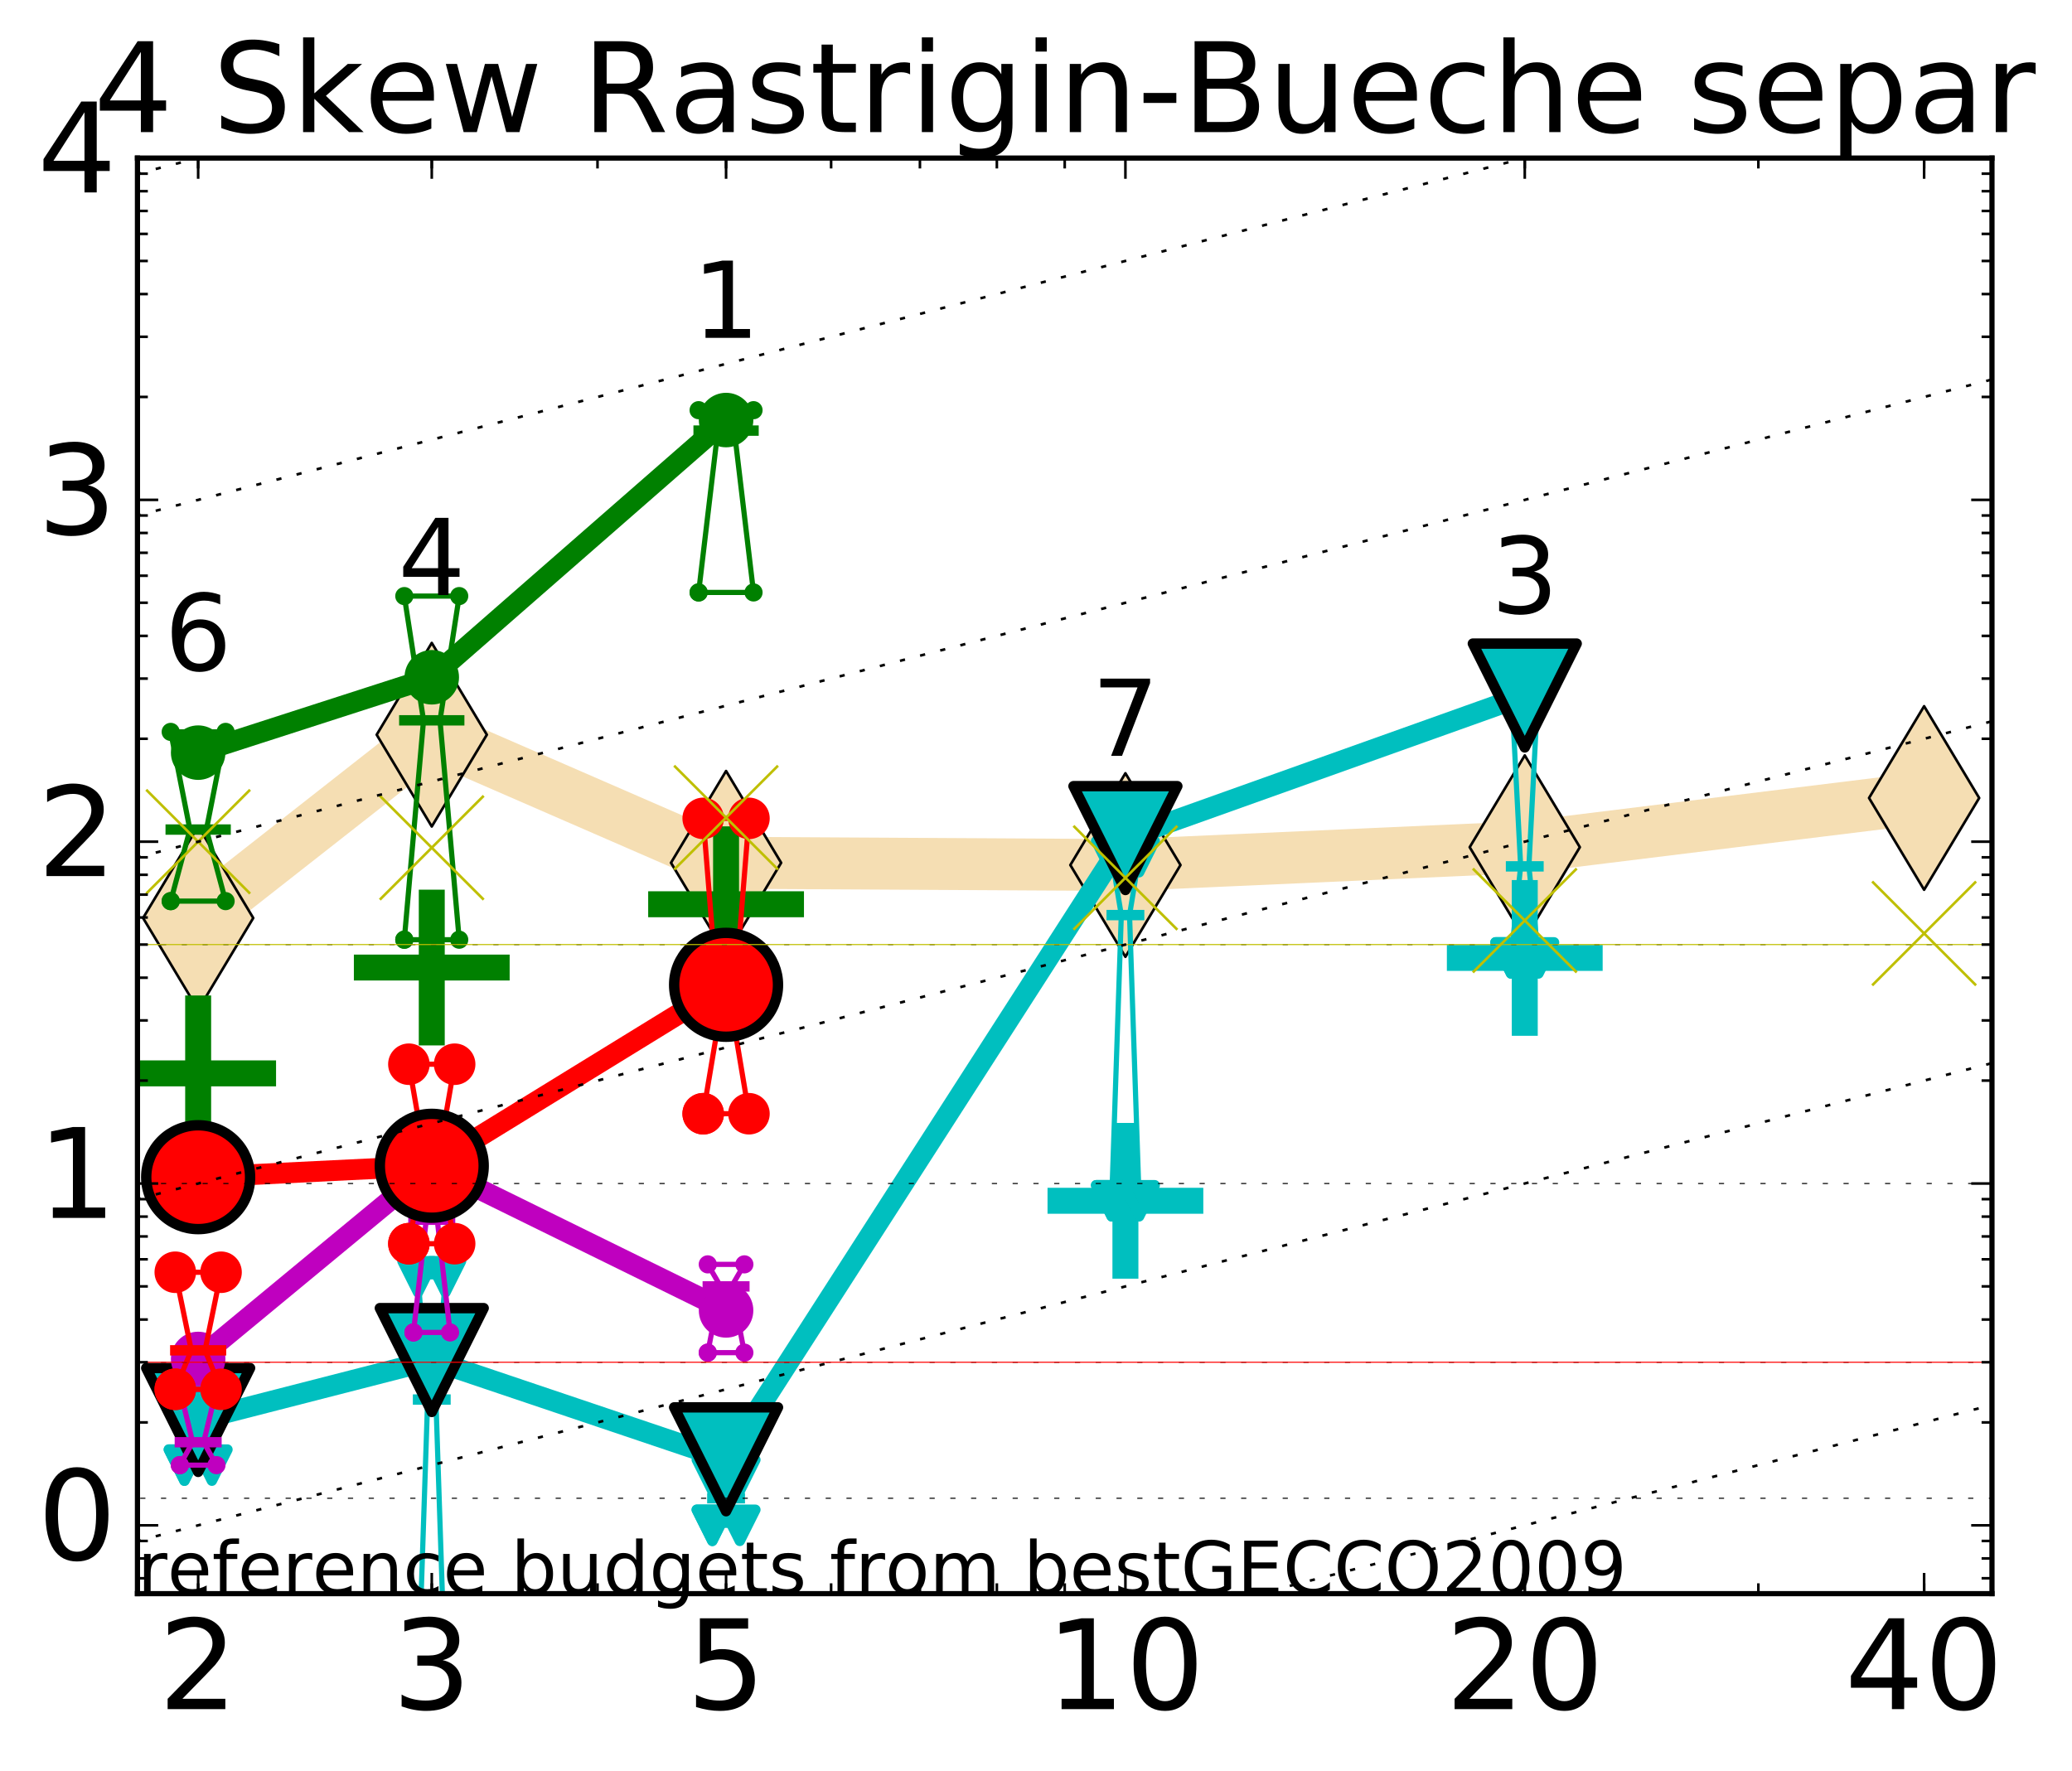 <?xml version="1.0" encoding="utf-8" standalone="no"?>
<!DOCTYPE svg PUBLIC "-//W3C//DTD SVG 1.1//EN"
  "http://www.w3.org/Graphics/SVG/1.1/DTD/svg11.dtd">
<!-- Created with matplotlib (http://matplotlib.org/) -->
<svg height="341pt" version="1.1" viewBox="0 0 399 341" width="399pt" xmlns="http://www.w3.org/2000/svg" xmlns:xlink="http://www.w3.org/1999/xlink">
 <defs>
  <style type="text/css">
*{stroke-linecap:butt;stroke-linejoin:round;stroke-miterlimit:100000;}
  </style>
 </defs>
 <g id="figure_1">
  <g id="patch_1">
   <path d="M 0 341.344 
L 399.205 341.344 
L 399.205 0 
L 0 0 
z
" style="fill:#ffffff;"/>
  </g>
  <g id="axes_1">
   <g id="patch_2">
    <path d="M 26.47 306.916 
L 383.59 306.916 
L 383.59 30.436 
L 26.47 30.436 
z
" style="fill:#ffffff;"/>
   </g>
   <g id="line2d_1">
    <path clip-path="url(#pd8dd43b9e7)" d="M 38.159 176.793 
L 83.144 141.494 
L 139.818 166.158 
L 216.719 166.592 
L 293.621 163.155 
L 370.522 153.678 
" style="fill:none;stroke:#f5deb3;stroke-linecap:square;stroke-width:10.0;"/>
    <defs>
     <path d="M -0 17.678 
L 10.607 0 
L 0 -17.678 
L -10.607 -0 
z
" id="m9112ed039b" style="stroke:#000000;stroke-linejoin:miter;stroke-width:0.5;"/>
    </defs>
    <g clip-path="url(#pd8dd43b9e7)">
     <use style="fill:#f5deb3;stroke:#000000;stroke-linejoin:miter;stroke-width:0.5;" x="38.159" xlink:href="#m9112ed039b" y="176.793"/>
     <use style="fill:#f5deb3;stroke:#000000;stroke-linejoin:miter;stroke-width:0.5;" x="83.144" xlink:href="#m9112ed039b" y="141.494"/>
     <use style="fill:#f5deb3;stroke:#000000;stroke-linejoin:miter;stroke-width:0.5;" x="139.818" xlink:href="#m9112ed039b" y="166.158"/>
     <use style="fill:#f5deb3;stroke:#000000;stroke-linejoin:miter;stroke-width:0.5;" x="216.719" xlink:href="#m9112ed039b" y="166.592"/>
     <use style="fill:#f5deb3;stroke:#000000;stroke-linejoin:miter;stroke-width:0.5;" x="293.621" xlink:href="#m9112ed039b" y="163.155"/>
     <use style="fill:#f5deb3;stroke:#000000;stroke-linejoin:miter;stroke-width:0.5;" x="370.522" xlink:href="#m9112ed039b" y="153.678"/>
    </g>
   </g>
   <g id="line2d_2">
    <defs>
     <path d="M -15 0 
L 15 0 
M 0 15 
L 0 -15 
" id="mb7a25974cd" style="stroke:#008000;stroke-width:5.0;"/>
    </defs>
    <g clip-path="url(#pd8dd43b9e7)">
     <use style="fill:#008000;stroke:#008000;stroke-width:5.0;" x="83.144" xlink:href="#mb7a25974cd" y="186.333"/>
    </g>
   </g>
   <g id="line2d_3">
    <defs>
     <path d="M -15 0 
L 15 0 
M 0 15 
L 0 -15 
" id="m8951abd3a4" style="stroke:#00bfbf;stroke-width:5.0;"/>
    </defs>
    <g clip-path="url(#pd8dd43b9e7)">
     <use style="fill:#00bfbf;stroke:#00bfbf;stroke-width:5.0;" x="216.719" xlink:href="#m8951abd3a4" y="231.254"/>
    </g>
   </g>
   <g id="line2d_4">
    <g clip-path="url(#pd8dd43b9e7)">
     <use style="fill:#008000;stroke:#008000;stroke-width:5.0;" x="38.159" xlink:href="#mb7a25974cd" y="206.711"/>
    </g>
   </g>
   <g id="line2d_5">
    <g clip-path="url(#pd8dd43b9e7)">
     <use style="fill:#00bfbf;stroke:#00bfbf;stroke-width:5.0;" x="293.621" xlink:href="#m8951abd3a4" y="184.481"/>
    </g>
   </g>
   <g id="line2d_6">
    <g clip-path="url(#pd8dd43b9e7)">
     <use style="fill:#008000;stroke:#008000;stroke-width:5.0;" x="139.818" xlink:href="#mb7a25974cd" y="174.146"/>
    </g>
   </g>
   <g id="line2d_7">
    <path clip-path="url(#pd8dd43b9e7)" d="M 35.516 282.159 
L 37.366 277.752 
L 35.516 267.555 
L 40.803 267.555 
L 38.952 277.752 
L 40.803 282.159 
L 35.516 282.159 
" style="fill:none;stroke:#00bfbf;stroke-linecap:square;"/>
   </g>
   <g id="line2d_8">
    <path clip-path="url(#pd8dd43b9e7)" d="M 35.516 282.159 
L 40.803 282.159 
L 40.803 267.555 
L 35.516 267.555 
L 35.516 282.159 
" style="fill:none;"/>
    <defs>
     <path d="M -0 3 
L 3 -3 
L -3 -3 
z
" id="mef8d81991c" style="stroke:#00bfbf;stroke-linejoin:miter;stroke-width:2.0;"/>
    </defs>
    <g clip-path="url(#pd8dd43b9e7)">
     <use style="fill:#00bfbf;stroke:#00bfbf;stroke-linejoin:miter;stroke-width:2.0;" x="35.516" xlink:href="#mef8d81991c" y="282.159"/>
     <use style="fill:#00bfbf;stroke:#00bfbf;stroke-linejoin:miter;stroke-width:2.0;" x="40.803" xlink:href="#mef8d81991c" y="282.159"/>
     <use style="fill:#00bfbf;stroke:#00bfbf;stroke-linejoin:miter;stroke-width:2.0;" x="40.803" xlink:href="#mef8d81991c" y="267.555"/>
     <use style="fill:#00bfbf;stroke:#00bfbf;stroke-linejoin:miter;stroke-width:2.0;" x="35.516" xlink:href="#mef8d81991c" y="267.555"/>
     <use style="fill:#00bfbf;stroke:#00bfbf;stroke-linejoin:miter;stroke-width:2.0;" x="35.516" xlink:href="#mef8d81991c" y="282.159"/>
    </g>
   </g>
   <g id="line2d_9">
    <path clip-path="url(#pd8dd43b9e7)" d="M 35.516 277.752 
L 40.803 277.752 
" style="fill:none;stroke:#00bfbf;stroke-linecap:square;stroke-width:2.0;"/>
   </g>
   <g id="line2d_10">
    <path clip-path="url(#pd8dd43b9e7)" d="M 80.5 325.159 
L 82.351 269.527 
L 80.5 245.893 
L 85.787 245.893 
L 83.937 269.527 
L 85.787 325.159 
L 80.5 325.159 
" style="fill:none;stroke:#00bfbf;stroke-linecap:square;"/>
   </g>
   <g id="line2d_11">
    <path clip-path="url(#pd8dd43b9e7)" d="M 80.5 325.159 
L 85.787 325.159 
L 85.787 245.893 
L 80.5 245.893 
L 80.5 325.159 
" style="fill:none;"/>
    <g clip-path="url(#pd8dd43b9e7)">
     <use style="fill:#00bfbf;stroke:#00bfbf;stroke-linejoin:miter;stroke-width:2.0;" x="80.5" xlink:href="#mef8d81991c" y="325.159"/>
     <use style="fill:#00bfbf;stroke:#00bfbf;stroke-linejoin:miter;stroke-width:2.0;" x="85.787" xlink:href="#mef8d81991c" y="325.159"/>
     <use style="fill:#00bfbf;stroke:#00bfbf;stroke-linejoin:miter;stroke-width:2.0;" x="85.787" xlink:href="#mef8d81991c" y="245.893"/>
     <use style="fill:#00bfbf;stroke:#00bfbf;stroke-linejoin:miter;stroke-width:2.0;" x="80.5" xlink:href="#mef8d81991c" y="245.893"/>
     <use style="fill:#00bfbf;stroke:#00bfbf;stroke-linejoin:miter;stroke-width:2.0;" x="80.5" xlink:href="#mef8d81991c" y="325.159"/>
    </g>
   </g>
   <g id="line2d_12">
    <path clip-path="url(#pd8dd43b9e7)" d="M 80.5 269.527 
L 85.787 269.527 
" style="fill:none;stroke:#00bfbf;stroke-linecap:square;stroke-width:2.0;"/>
   </g>
   <g id="line2d_13">
    <path clip-path="url(#pd8dd43b9e7)" d="M 137.174 293.751 
L 139.025 288.538 
L 137.174 284.131 
L 142.461 284.131 
L 140.611 288.538 
L 142.461 293.751 
L 137.174 293.751 
" style="fill:none;stroke:#00bfbf;stroke-linecap:square;"/>
   </g>
   <g id="line2d_14">
    <path clip-path="url(#pd8dd43b9e7)" d="M 137.174 293.751 
L 142.461 293.751 
L 142.461 284.131 
L 137.174 284.131 
L 137.174 293.751 
" style="fill:none;"/>
    <g clip-path="url(#pd8dd43b9e7)">
     <use style="fill:#00bfbf;stroke:#00bfbf;stroke-linejoin:miter;stroke-width:2.0;" x="137.174" xlink:href="#mef8d81991c" y="293.751"/>
     <use style="fill:#00bfbf;stroke:#00bfbf;stroke-linejoin:miter;stroke-width:2.0;" x="142.461" xlink:href="#mef8d81991c" y="293.751"/>
     <use style="fill:#00bfbf;stroke:#00bfbf;stroke-linejoin:miter;stroke-width:2.0;" x="142.461" xlink:href="#mef8d81991c" y="284.131"/>
     <use style="fill:#00bfbf;stroke:#00bfbf;stroke-linejoin:miter;stroke-width:2.0;" x="137.174" xlink:href="#mef8d81991c" y="284.131"/>
     <use style="fill:#00bfbf;stroke:#00bfbf;stroke-linejoin:miter;stroke-width:2.0;" x="137.174" xlink:href="#mef8d81991c" y="293.751"/>
    </g>
   </g>
   <g id="line2d_15">
    <path clip-path="url(#pd8dd43b9e7)" d="M 137.174 288.538 
L 142.461 288.538 
" style="fill:none;stroke:#00bfbf;stroke-linecap:square;stroke-width:2.0;"/>
   </g>
   <g id="line2d_16">
    <path clip-path="url(#pd8dd43b9e7)" d="M 214.076 231.254 
L 215.926 176.225 
L 214.076 164.979 
L 219.363 164.979 
L 217.512 176.225 
L 219.363 231.254 
L 214.076 231.254 
" style="fill:none;stroke:#00bfbf;stroke-linecap:square;"/>
   </g>
   <g id="line2d_17">
    <path clip-path="url(#pd8dd43b9e7)" d="M 214.076 231.254 
L 219.363 231.254 
L 219.363 164.979 
L 214.076 164.979 
L 214.076 231.254 
" style="fill:none;"/>
    <g clip-path="url(#pd8dd43b9e7)">
     <use style="fill:#00bfbf;stroke:#00bfbf;stroke-linejoin:miter;stroke-width:2.0;" x="214.076" xlink:href="#mef8d81991c" y="231.254"/>
     <use style="fill:#00bfbf;stroke:#00bfbf;stroke-linejoin:miter;stroke-width:2.0;" x="219.363" xlink:href="#mef8d81991c" y="231.254"/>
     <use style="fill:#00bfbf;stroke:#00bfbf;stroke-linejoin:miter;stroke-width:2.0;" x="219.363" xlink:href="#mef8d81991c" y="164.979"/>
     <use style="fill:#00bfbf;stroke:#00bfbf;stroke-linejoin:miter;stroke-width:2.0;" x="214.076" xlink:href="#mef8d81991c" y="164.979"/>
     <use style="fill:#00bfbf;stroke:#00bfbf;stroke-linejoin:miter;stroke-width:2.0;" x="214.076" xlink:href="#mef8d81991c" y="231.254"/>
    </g>
   </g>
   <g id="line2d_18">
    <path clip-path="url(#pd8dd43b9e7)" d="M 214.076 176.225 
L 219.363 176.225 
" style="fill:none;stroke:#00bfbf;stroke-linecap:square;stroke-width:2.0;"/>
   </g>
   <g id="line2d_19">
    <path clip-path="url(#pd8dd43b9e7)" d="M 290.977 184.481 
L 292.828 166.849 
L 290.977 131.108 
L 296.264 131.108 
L 294.414 166.849 
L 296.264 184.481 
L 290.977 184.481 
" style="fill:none;stroke:#00bfbf;stroke-linecap:square;"/>
   </g>
   <g id="line2d_20">
    <path clip-path="url(#pd8dd43b9e7)" d="M 290.977 184.481 
L 296.264 184.481 
L 296.264 131.108 
L 290.977 131.108 
L 290.977 184.481 
" style="fill:none;"/>
    <g clip-path="url(#pd8dd43b9e7)">
     <use style="fill:#00bfbf;stroke:#00bfbf;stroke-linejoin:miter;stroke-width:2.0;" x="290.977" xlink:href="#mef8d81991c" y="184.481"/>
     <use style="fill:#00bfbf;stroke:#00bfbf;stroke-linejoin:miter;stroke-width:2.0;" x="296.264" xlink:href="#mef8d81991c" y="184.481"/>
     <use style="fill:#00bfbf;stroke:#00bfbf;stroke-linejoin:miter;stroke-width:2.0;" x="296.264" xlink:href="#mef8d81991c" y="131.108"/>
     <use style="fill:#00bfbf;stroke:#00bfbf;stroke-linejoin:miter;stroke-width:2.0;" x="290.977" xlink:href="#mef8d81991c" y="131.108"/>
     <use style="fill:#00bfbf;stroke:#00bfbf;stroke-linejoin:miter;stroke-width:2.0;" x="290.977" xlink:href="#mef8d81991c" y="184.481"/>
    </g>
   </g>
   <g id="line2d_21">
    <path clip-path="url(#pd8dd43b9e7)" d="M 290.977 166.849 
L 296.264 166.849 
" style="fill:none;stroke:#00bfbf;stroke-linecap:square;stroke-width:2.0;"/>
   </g>
   <g id="line2d_22">
    <path clip-path="url(#pd8dd43b9e7)" d="M 38.159 273.462 
L 83.144 261.922 
" style="fill:none;stroke:#00bfbf;stroke-linecap:square;stroke-width:4.0;"/>
   </g>
   <g id="line2d_23">
    <path clip-path="url(#pd8dd43b9e7)" d="M 83.144 261.922 
L 139.818 281.037 
" style="fill:none;stroke:#00bfbf;stroke-linecap:square;stroke-width:4.0;"/>
   </g>
   <g id="line2d_24">
    <path clip-path="url(#pd8dd43b9e7)" d="M 139.818 281.037 
L 216.719 161.399 
" style="fill:none;stroke:#00bfbf;stroke-linecap:square;stroke-width:4.0;"/>
   </g>
   <g id="line2d_25">
    <path clip-path="url(#pd8dd43b9e7)" d="M 216.719 161.399 
L 293.621 133.944 
" style="fill:none;stroke:#00bfbf;stroke-linecap:square;stroke-width:4.0;"/>
   </g>
   <g id="line2d_26">
    <path clip-path="url(#pd8dd43b9e7)" d="M 38.159 273.462 
L 83.144 261.922 
L 139.818 281.037 
L 216.719 161.399 
L 293.621 133.944 
" style="fill:none;"/>
    <defs>
     <path d="M -0 10 
L 10 -10 
L -10 -10 
z
" id="medf834f390" style="stroke:#000000;stroke-linejoin:miter;stroke-width:2.0;"/>
    </defs>
    <g clip-path="url(#pd8dd43b9e7)">
     <use style="fill:#00bfbf;stroke:#000000;stroke-linejoin:miter;stroke-width:2.0;" x="38.159" xlink:href="#medf834f390" y="273.462"/>
     <use style="fill:#00bfbf;stroke:#000000;stroke-linejoin:miter;stroke-width:2.0;" x="83.144" xlink:href="#medf834f390" y="261.922"/>
     <use style="fill:#00bfbf;stroke:#000000;stroke-linejoin:miter;stroke-width:2.0;" x="139.818" xlink:href="#medf834f390" y="281.037"/>
     <use style="fill:#00bfbf;stroke:#000000;stroke-linejoin:miter;stroke-width:2.0;" x="216.719" xlink:href="#medf834f390" y="161.399"/>
     <use style="fill:#00bfbf;stroke:#000000;stroke-linejoin:miter;stroke-width:2.0;" x="293.621" xlink:href="#medf834f390" y="133.944"/>
    </g>
   </g>
   <g id="line2d_27">
    <path clip-path="url(#pd8dd43b9e7)" d="M 34.635 282.159 
L 37.102 277.752 
L 34.635 267.555 
L 41.684 267.555 
L 39.217 277.752 
L 41.684 282.159 
L 34.635 282.159 
" style="fill:none;stroke:#bf00bf;stroke-linecap:square;"/>
   </g>
   <g id="line2d_28">
    <path clip-path="url(#pd8dd43b9e7)" d="M 34.635 282.159 
L 41.684 282.159 
L 41.684 267.555 
L 34.635 267.555 
L 34.635 282.159 
" style="fill:none;"/>
    <defs>
     <path d="M 0 1.5 
C 0.398 1.5 0.779 1.342 1.061 1.061 
C 1.342 0.779 1.5 0.398 1.5 0 
C 1.5 -0.398 1.342 -0.779 1.061 -1.061 
C 0.779 -1.342 0.398 -1.5 0 -1.5 
C -0.398 -1.5 -0.779 -1.342 -1.061 -1.061 
C -1.342 -0.779 -1.5 -0.398 -1.5 0 
C -1.5 0.398 -1.342 0.779 -1.061 1.061 
C -0.779 1.342 -0.398 1.5 0 1.5 
z
" id="md7c6b9c274" style="stroke:#bf00bf;stroke-width:0.5;"/>
    </defs>
    <g clip-path="url(#pd8dd43b9e7)">
     <use style="fill:#bf00bf;stroke:#bf00bf;stroke-width:0.5;" x="34.635" xlink:href="#md7c6b9c274" y="282.159"/>
     <use style="fill:#bf00bf;stroke:#bf00bf;stroke-width:0.5;" x="41.684" xlink:href="#md7c6b9c274" y="282.159"/>
     <use style="fill:#bf00bf;stroke:#bf00bf;stroke-width:0.5;" x="41.684" xlink:href="#md7c6b9c274" y="267.555"/>
     <use style="fill:#bf00bf;stroke:#bf00bf;stroke-width:0.5;" x="34.635" xlink:href="#md7c6b9c274" y="267.555"/>
     <use style="fill:#bf00bf;stroke:#bf00bf;stroke-width:0.5;" x="34.635" xlink:href="#md7c6b9c274" y="282.159"/>
    </g>
   </g>
   <g id="line2d_29">
    <path clip-path="url(#pd8dd43b9e7)" d="M 34.635 277.752 
L 41.684 277.752 
" style="fill:none;stroke:#bf00bf;stroke-linecap:square;stroke-width:2.0;"/>
   </g>
   <g id="line2d_30">
    <path clip-path="url(#pd8dd43b9e7)" d="M 79.619 256.605 
L 82.086 234.903 
L 79.619 229.894 
L 86.669 229.894 
L 84.201 234.903 
L 86.669 256.605 
L 79.619 256.605 
" style="fill:none;stroke:#bf00bf;stroke-linecap:square;"/>
   </g>
   <g id="line2d_31">
    <path clip-path="url(#pd8dd43b9e7)" d="M 79.619 256.605 
L 86.669 256.605 
L 86.669 229.894 
L 79.619 229.894 
L 79.619 256.605 
" style="fill:none;"/>
    <g clip-path="url(#pd8dd43b9e7)">
     <use style="fill:#bf00bf;stroke:#bf00bf;stroke-width:0.5;" x="79.619" xlink:href="#md7c6b9c274" y="256.605"/>
     <use style="fill:#bf00bf;stroke:#bf00bf;stroke-width:0.5;" x="86.669" xlink:href="#md7c6b9c274" y="256.605"/>
     <use style="fill:#bf00bf;stroke:#bf00bf;stroke-width:0.5;" x="86.669" xlink:href="#md7c6b9c274" y="229.894"/>
     <use style="fill:#bf00bf;stroke:#bf00bf;stroke-width:0.5;" x="79.619" xlink:href="#md7c6b9c274" y="229.894"/>
     <use style="fill:#bf00bf;stroke:#bf00bf;stroke-width:0.5;" x="79.619" xlink:href="#md7c6b9c274" y="256.605"/>
    </g>
   </g>
   <g id="line2d_32">
    <path clip-path="url(#pd8dd43b9e7)" d="M 79.619 234.903 
L 86.669 234.903 
" style="fill:none;stroke:#bf00bf;stroke-linecap:square;stroke-width:2.0;"/>
   </g>
   <g id="line2d_33">
    <path clip-path="url(#pd8dd43b9e7)" d="M 136.293 260.497 
L 138.76 247.738 
L 136.293 243.495 
L 143.342 243.495 
L 140.875 247.738 
L 143.342 260.497 
L 136.293 260.497 
" style="fill:none;stroke:#bf00bf;stroke-linecap:square;"/>
   </g>
   <g id="line2d_34">
    <path clip-path="url(#pd8dd43b9e7)" d="M 136.293 260.497 
L 143.342 260.497 
L 143.342 243.495 
L 136.293 243.495 
L 136.293 260.497 
" style="fill:none;"/>
    <g clip-path="url(#pd8dd43b9e7)">
     <use style="fill:#bf00bf;stroke:#bf00bf;stroke-width:0.5;" x="136.293" xlink:href="#md7c6b9c274" y="260.497"/>
     <use style="fill:#bf00bf;stroke:#bf00bf;stroke-width:0.5;" x="143.342" xlink:href="#md7c6b9c274" y="260.497"/>
     <use style="fill:#bf00bf;stroke:#bf00bf;stroke-width:0.5;" x="143.342" xlink:href="#md7c6b9c274" y="243.495"/>
     <use style="fill:#bf00bf;stroke:#bf00bf;stroke-width:0.5;" x="136.293" xlink:href="#md7c6b9c274" y="243.495"/>
     <use style="fill:#bf00bf;stroke:#bf00bf;stroke-width:0.5;" x="136.293" xlink:href="#md7c6b9c274" y="260.497"/>
    </g>
   </g>
   <g id="line2d_35">
    <path clip-path="url(#pd8dd43b9e7)" d="M 136.293 247.738 
L 143.342 247.738 
" style="fill:none;stroke:#bf00bf;stroke-linecap:square;stroke-width:2.0;"/>
   </g>
   <g id="line2d_36">
    <path clip-path="url(#pd8dd43b9e7)" d="M 38.159 261.714 
L 83.144 224.512 
" style="fill:none;stroke:#bf00bf;stroke-linecap:square;stroke-width:4.0;"/>
   </g>
   <g id="line2d_37">
    <path clip-path="url(#pd8dd43b9e7)" d="M 83.144 224.512 
L 139.818 252.362 
" style="fill:none;stroke:#bf00bf;stroke-linecap:square;stroke-width:4.0;"/>
   </g>
   <g id="line2d_38">
    <path clip-path="url(#pd8dd43b9e7)" d="M 38.159 261.714 
L 83.144 224.512 
L 139.818 252.362 
" style="fill:none;"/>
    <defs>
     <path d="M 0 5 
C 1.326 5 2.598 4.473 3.536 3.536 
C 4.473 2.598 5 1.326 5 0 
C 5 -1.326 4.473 -2.598 3.536 -3.536 
C 2.598 -4.473 1.326 -5 0 -5 
C -1.326 -5 -2.598 -4.473 -3.536 -3.536 
C -4.473 -2.598 -5 -1.326 -5 0 
C -5 1.326 -4.473 2.598 -3.536 3.536 
C -2.598 4.473 -1.326 5 0 5 
z
" id="m78accbaf75" style="stroke:#bf00bf;stroke-width:0.5;"/>
    </defs>
    <g clip-path="url(#pd8dd43b9e7)">
     <use style="fill:#bf00bf;stroke:#bf00bf;stroke-width:0.5;" x="38.159" xlink:href="#m78accbaf75" y="261.714"/>
     <use style="fill:#bf00bf;stroke:#bf00bf;stroke-width:0.5;" x="83.144" xlink:href="#m78accbaf75" y="224.512"/>
     <use style="fill:#bf00bf;stroke:#bf00bf;stroke-width:0.5;" x="139.818" xlink:href="#m78accbaf75" y="252.362"/>
    </g>
   </g>
   <g id="line2d_39">
    <path clip-path="url(#pd8dd43b9e7)" d="M 33.753 267.555 
L 36.838 260.054 
L 33.753 245.014 
L 42.565 245.014 
L 39.481 260.054 
L 42.565 267.555 
L 33.753 267.555 
" style="fill:none;stroke:#ff0000;stroke-linecap:square;"/>
   </g>
   <g id="line2d_40">
    <path clip-path="url(#pd8dd43b9e7)" d="M 33.753 267.555 
L 42.565 267.555 
L 42.565 245.014 
L 33.753 245.014 
L 33.753 267.555 
" style="fill:none;"/>
    <defs>
     <path d="M 0 3 
C 0.796 3 1.559 2.684 2.121 2.121 
C 2.684 1.559 3 0.796 3 0 
C 3 -0.796 2.684 -1.559 2.121 -2.121 
C 1.559 -2.684 0.796 -3 0 -3 
C -0.796 -3 -1.559 -2.684 -2.121 -2.121 
C -2.684 -1.559 -3 -0.796 -3 0 
C -3 0.796 -2.684 1.559 -2.121 2.121 
C -1.559 2.684 -0.796 3 0 3 
z
" id="mf711befc8e" style="stroke:#ff0000;stroke-width:2.0;"/>
    </defs>
    <g clip-path="url(#pd8dd43b9e7)">
     <use style="fill:#ff0000;stroke:#ff0000;stroke-width:2.0;" x="33.753" xlink:href="#mf711befc8e" y="267.555"/>
     <use style="fill:#ff0000;stroke:#ff0000;stroke-width:2.0;" x="42.565" xlink:href="#mf711befc8e" y="267.555"/>
     <use style="fill:#ff0000;stroke:#ff0000;stroke-width:2.0;" x="42.565" xlink:href="#mf711befc8e" y="245.014"/>
     <use style="fill:#ff0000;stroke:#ff0000;stroke-width:2.0;" x="33.753" xlink:href="#mf711befc8e" y="245.014"/>
     <use style="fill:#ff0000;stroke:#ff0000;stroke-width:2.0;" x="33.753" xlink:href="#mf711befc8e" y="267.555"/>
    </g>
   </g>
   <g id="line2d_41">
    <path clip-path="url(#pd8dd43b9e7)" d="M 33.753 260.054 
L 42.565 260.054 
" style="fill:none;stroke:#ff0000;stroke-linecap:square;stroke-width:2.0;"/>
   </g>
   <g id="line2d_42">
    <path clip-path="url(#pd8dd43b9e7)" d="M 78.738 239.514 
L 81.822 222.71 
L 78.738 204.951 
L 87.55 204.951 
L 84.466 222.71 
L 87.55 239.514 
L 78.738 239.514 
" style="fill:none;stroke:#ff0000;stroke-linecap:square;"/>
   </g>
   <g id="line2d_43">
    <path clip-path="url(#pd8dd43b9e7)" d="M 78.738 239.514 
L 87.55 239.514 
L 87.55 204.951 
L 78.738 204.951 
L 78.738 239.514 
" style="fill:none;"/>
    <g clip-path="url(#pd8dd43b9e7)">
     <use style="fill:#ff0000;stroke:#ff0000;stroke-width:2.0;" x="78.738" xlink:href="#mf711befc8e" y="239.514"/>
     <use style="fill:#ff0000;stroke:#ff0000;stroke-width:2.0;" x="87.55" xlink:href="#mf711befc8e" y="239.514"/>
     <use style="fill:#ff0000;stroke:#ff0000;stroke-width:2.0;" x="87.55" xlink:href="#mf711befc8e" y="204.951"/>
     <use style="fill:#ff0000;stroke:#ff0000;stroke-width:2.0;" x="78.738" xlink:href="#mf711befc8e" y="204.951"/>
     <use style="fill:#ff0000;stroke:#ff0000;stroke-width:2.0;" x="78.738" xlink:href="#mf711befc8e" y="239.514"/>
    </g>
   </g>
   <g id="line2d_44">
    <path clip-path="url(#pd8dd43b9e7)" d="M 78.738 222.71 
L 87.55 222.71 
" style="fill:none;stroke:#ff0000;stroke-linecap:square;stroke-width:2.0;"/>
   </g>
   <g id="line2d_45">
    <path clip-path="url(#pd8dd43b9e7)" d="M 135.412 214.485 
L 138.496 196.041 
L 135.412 157.605 
L 144.224 157.605 
L 141.139 196.041 
L 144.224 214.485 
L 135.412 214.485 
" style="fill:none;stroke:#ff0000;stroke-linecap:square;"/>
   </g>
   <g id="line2d_46">
    <path clip-path="url(#pd8dd43b9e7)" d="M 135.412 214.485 
L 144.224 214.485 
L 144.224 157.605 
L 135.412 157.605 
L 135.412 214.485 
" style="fill:none;"/>
    <g clip-path="url(#pd8dd43b9e7)">
     <use style="fill:#ff0000;stroke:#ff0000;stroke-width:2.0;" x="135.412" xlink:href="#mf711befc8e" y="214.485"/>
     <use style="fill:#ff0000;stroke:#ff0000;stroke-width:2.0;" x="144.224" xlink:href="#mf711befc8e" y="214.485"/>
     <use style="fill:#ff0000;stroke:#ff0000;stroke-width:2.0;" x="144.224" xlink:href="#mf711befc8e" y="157.605"/>
     <use style="fill:#ff0000;stroke:#ff0000;stroke-width:2.0;" x="135.412" xlink:href="#mf711befc8e" y="157.605"/>
     <use style="fill:#ff0000;stroke:#ff0000;stroke-width:2.0;" x="135.412" xlink:href="#mf711befc8e" y="214.485"/>
    </g>
   </g>
   <g id="line2d_47">
    <path clip-path="url(#pd8dd43b9e7)" d="M 135.412 196.041 
L 144.224 196.041 
" style="fill:none;stroke:#ff0000;stroke-linecap:square;stroke-width:2.0;"/>
   </g>
   <g id="line2d_48">
    <path clip-path="url(#pd8dd43b9e7)" d="M 38.159 226.709 
L 83.144 224.512 
" style="fill:none;stroke:#ff0000;stroke-linecap:square;stroke-width:4.0;"/>
   </g>
   <g id="line2d_49">
    <path clip-path="url(#pd8dd43b9e7)" d="M 83.144 224.512 
L 139.818 189.659 
" style="fill:none;stroke:#ff0000;stroke-linecap:square;stroke-width:4.0;"/>
   </g>
   <g id="line2d_50">
    <path clip-path="url(#pd8dd43b9e7)" d="M 38.159 226.709 
L 83.144 224.512 
L 139.818 189.659 
" style="fill:none;"/>
    <defs>
     <path d="M 0 10 
C 2.652 10 5.196 8.946 7.071 7.071 
C 8.946 5.196 10 2.652 10 0 
C 10 -2.652 8.946 -5.196 7.071 -7.071 
C 5.196 -8.946 2.652 -10 0 -10 
C -2.652 -10 -5.196 -8.946 -7.071 -7.071 
C -8.946 -5.196 -10 -2.652 -10 0 
C -10 2.652 -8.946 5.196 -7.071 7.071 
C -5.196 8.946 -2.652 10 0 10 
z
" id="md73f1ddfae" style="stroke:#000000;stroke-width:2.0;"/>
    </defs>
    <g clip-path="url(#pd8dd43b9e7)">
     <use style="fill:#ff0000;stroke:#000000;stroke-width:2.0;" x="38.159" xlink:href="#md73f1ddfae" y="226.709"/>
     <use style="fill:#ff0000;stroke:#000000;stroke-width:2.0;" x="83.144" xlink:href="#md73f1ddfae" y="224.512"/>
     <use style="fill:#ff0000;stroke:#000000;stroke-width:2.0;" x="139.818" xlink:href="#md73f1ddfae" y="189.659"/>
    </g>
   </g>
   <g id="line2d_51">
    <path clip-path="url(#pd8dd43b9e7)" d="M 32.872 173.543 
L 36.573 159.761 
L 32.872 140.95 
L 43.446 140.95 
L 39.745 159.761 
L 43.446 173.543 
L 32.872 173.543 
" style="fill:none;stroke:#008000;stroke-linecap:square;"/>
   </g>
   <g id="line2d_52">
    <path clip-path="url(#pd8dd43b9e7)" d="M 32.872 173.543 
L 43.446 173.543 
L 43.446 140.95 
L 32.872 140.95 
L 32.872 173.543 
" style="fill:none;"/>
    <defs>
     <path d="M 0 1.5 
C 0.398 1.5 0.779 1.342 1.061 1.061 
C 1.342 0.779 1.5 0.398 1.5 0 
C 1.5 -0.398 1.342 -0.779 1.061 -1.061 
C 0.779 -1.342 0.398 -1.5 0 -1.5 
C -0.398 -1.5 -0.779 -1.342 -1.061 -1.061 
C -1.342 -0.779 -1.5 -0.398 -1.5 0 
C -1.5 0.398 -1.342 0.779 -1.061 1.061 
C -0.779 1.342 -0.398 1.5 0 1.5 
z
" id="mad9a9c506b" style="stroke:#008000;stroke-width:0.5;"/>
    </defs>
    <g clip-path="url(#pd8dd43b9e7)">
     <use style="fill:#008000;stroke:#008000;stroke-width:0.5;" x="32.872" xlink:href="#mad9a9c506b" y="173.543"/>
     <use style="fill:#008000;stroke:#008000;stroke-width:0.5;" x="43.446" xlink:href="#mad9a9c506b" y="173.543"/>
     <use style="fill:#008000;stroke:#008000;stroke-width:0.5;" x="43.446" xlink:href="#mad9a9c506b" y="140.95"/>
     <use style="fill:#008000;stroke:#008000;stroke-width:0.5;" x="32.872" xlink:href="#mad9a9c506b" y="140.95"/>
     <use style="fill:#008000;stroke:#008000;stroke-width:0.5;" x="32.872" xlink:href="#mad9a9c506b" y="173.543"/>
    </g>
   </g>
   <g id="line2d_53">
    <path clip-path="url(#pd8dd43b9e7)" d="M 32.872 159.761 
L 43.446 159.761 
" style="fill:none;stroke:#008000;stroke-linecap:square;stroke-width:2.0;"/>
   </g>
   <g id="line2d_54">
    <path clip-path="url(#pd8dd43b9e7)" d="M 77.857 180.972 
L 81.558 138.72 
L 77.857 114.795 
L 88.431 114.795 
L 84.73 138.72 
L 88.431 180.972 
L 77.857 180.972 
" style="fill:none;stroke:#008000;stroke-linecap:square;"/>
   </g>
   <g id="line2d_55">
    <path clip-path="url(#pd8dd43b9e7)" d="M 77.857 180.972 
L 88.431 180.972 
L 88.431 114.795 
L 77.857 114.795 
L 77.857 180.972 
" style="fill:none;"/>
    <g clip-path="url(#pd8dd43b9e7)">
     <use style="fill:#008000;stroke:#008000;stroke-width:0.5;" x="77.857" xlink:href="#mad9a9c506b" y="180.972"/>
     <use style="fill:#008000;stroke:#008000;stroke-width:0.5;" x="88.431" xlink:href="#mad9a9c506b" y="180.972"/>
     <use style="fill:#008000;stroke:#008000;stroke-width:0.5;" x="88.431" xlink:href="#mad9a9c506b" y="114.795"/>
     <use style="fill:#008000;stroke:#008000;stroke-width:0.5;" x="77.857" xlink:href="#mad9a9c506b" y="114.795"/>
     <use style="fill:#008000;stroke:#008000;stroke-width:0.5;" x="77.857" xlink:href="#mad9a9c506b" y="180.972"/>
    </g>
   </g>
   <g id="line2d_56">
    <path clip-path="url(#pd8dd43b9e7)" d="M 77.857 138.72 
L 88.431 138.72 
" style="fill:none;stroke:#008000;stroke-linecap:square;stroke-width:2.0;"/>
   </g>
   <g id="line2d_57">
    <path clip-path="url(#pd8dd43b9e7)" d="M 134.531 114.094 
L 138.232 82.928 
L 134.531 78.994 
L 145.105 78.994 
L 141.404 82.928 
L 145.105 114.094 
L 134.531 114.094 
" style="fill:none;stroke:#008000;stroke-linecap:square;"/>
   </g>
   <g id="line2d_58">
    <path clip-path="url(#pd8dd43b9e7)" d="M 134.531 114.094 
L 145.105 114.094 
L 145.105 78.994 
L 134.531 78.994 
L 134.531 114.094 
" style="fill:none;"/>
    <g clip-path="url(#pd8dd43b9e7)">
     <use style="fill:#008000;stroke:#008000;stroke-width:0.5;" x="134.531" xlink:href="#mad9a9c506b" y="114.094"/>
     <use style="fill:#008000;stroke:#008000;stroke-width:0.5;" x="145.105" xlink:href="#mad9a9c506b" y="114.094"/>
     <use style="fill:#008000;stroke:#008000;stroke-width:0.5;" x="145.105" xlink:href="#mad9a9c506b" y="78.994"/>
     <use style="fill:#008000;stroke:#008000;stroke-width:0.5;" x="134.531" xlink:href="#mad9a9c506b" y="78.994"/>
     <use style="fill:#008000;stroke:#008000;stroke-width:0.5;" x="134.531" xlink:href="#mad9a9c506b" y="114.094"/>
    </g>
   </g>
   <g id="line2d_59">
    <path clip-path="url(#pd8dd43b9e7)" d="M 134.531 82.928 
L 145.105 82.928 
" style="fill:none;stroke:#008000;stroke-linecap:square;stroke-width:2.0;"/>
   </g>
   <g id="line2d_60">
    <path clip-path="url(#pd8dd43b9e7)" d="M 38.159 144.947 
L 83.144 130.432 
" style="fill:none;stroke:#008000;stroke-linecap:square;stroke-width:4.0;"/>
   </g>
   <g id="line2d_61">
    <path clip-path="url(#pd8dd43b9e7)" d="M 83.144 130.432 
L 139.818 80.894 
" style="fill:none;stroke:#008000;stroke-linecap:square;stroke-width:4.0;"/>
   </g>
   <g id="line2d_62">
    <path clip-path="url(#pd8dd43b9e7)" d="M 38.159 144.947 
L 83.144 130.432 
L 139.818 80.894 
" style="fill:none;"/>
    <defs>
     <path d="M 0 5 
C 1.326 5 2.598 4.473 3.536 3.536 
C 4.473 2.598 5 1.326 5 0 
C 5 -1.326 4.473 -2.598 3.536 -3.536 
C 2.598 -4.473 1.326 -5 0 -5 
C -1.326 -5 -2.598 -4.473 -3.536 -3.536 
C -4.473 -2.598 -5 -1.326 -5 0 
C -5 1.326 -4.473 2.598 -3.536 3.536 
C -2.598 4.473 -1.326 5 0 5 
z
" id="m8c8b700444" style="stroke:#008000;stroke-width:0.5;"/>
    </defs>
    <g clip-path="url(#pd8dd43b9e7)">
     <use style="fill:#008000;stroke:#008000;stroke-width:0.5;" x="38.159" xlink:href="#m8c8b700444" y="144.947"/>
     <use style="fill:#008000;stroke:#008000;stroke-width:0.5;" x="83.144" xlink:href="#m8c8b700444" y="130.432"/>
     <use style="fill:#008000;stroke:#008000;stroke-width:0.5;" x="139.818" xlink:href="#m8c8b700444" y="80.894"/>
    </g>
   </g>
   <g id="line2d_63"/>
   <g id="line2d_64"/>
   <g id="line2d_65"/>
   <g id="line2d_66"/>
   <g id="line2d_67"/>
   <g id="line2d_68">
    <defs>
     <path d="M -10 10 
L 10 -10 
M -10 -10 
L 10 10 
" id="mfc7909f1d9" style="stroke:#bfbf00;stroke-width:0.5;"/>
    </defs>
    <g clip-path="url(#pd8dd43b9e7)">
     <use style="fill:#bfbf00;stroke:#bfbf00;stroke-width:0.5;" x="38.159" xlink:href="#mfc7909f1d9" y="162.093"/>
     <use style="fill:#bfbf00;stroke:#bfbf00;stroke-width:0.5;" x="83.144" xlink:href="#mfc7909f1d9" y="163.26"/>
     <use style="fill:#bfbf00;stroke:#bfbf00;stroke-width:0.5;" x="139.818" xlink:href="#mfc7909f1d9" y="157.459"/>
     <use style="fill:#bfbf00;stroke:#bfbf00;stroke-width:0.5;" x="216.719" xlink:href="#mfc7909f1d9" y="169.05"/>
     <use style="fill:#bfbf00;stroke:#bfbf00;stroke-width:0.5;" x="293.621" xlink:href="#mfc7909f1d9" y="177.275"/>
     <use style="fill:#bfbf00;stroke:#bfbf00;stroke-width:0.5;" x="370.522" xlink:href="#mfc7909f1d9" y="179.763"/>
    </g>
   </g>
   <g id="line2d_69">
    <path clip-path="url(#pd8dd43b9e7)" d="M -1 181.91 
L 400.205 181.91 
" style="fill:none;stroke:#000000;stroke-dasharray:1,3;stroke-dashoffset:0.0;stroke-width:0.2;"/>
   </g>
   <g id="line2d_70">
    <path clip-path="url(#pd8dd43b9e7)" d="M -1 181.91 
L 400.205 181.91 
" style="fill:none;stroke:#bfbf00;stroke-linecap:square;stroke-width:0.2;"/>
   </g>
   <g id="line2d_71">
    <path clip-path="url(#pd8dd43b9e7)" d="M -1 227.922 
L 400.205 227.922 
" style="fill:none;stroke:#000000;stroke-dasharray:1,3;stroke-dashoffset:0.0;stroke-width:0.2;"/>
   </g>
   <g id="line2d_72">
    <path clip-path="url(#pd8dd43b9e7)" d="M -1 262.342 
L 400.205 262.342 
" style="fill:none;stroke:#000000;stroke-dasharray:1,3;stroke-dashoffset:0.0;stroke-width:0.2;"/>
   </g>
   <g id="line2d_73">
    <path clip-path="url(#pd8dd43b9e7)" d="M -1 262.342 
L 400.205 262.342 
" style="fill:none;stroke:#ff0000;stroke-linecap:square;stroke-width:0.2;"/>
   </g>
   <g id="line2d_74">
    <path clip-path="url(#pd8dd43b9e7)" d="M -1 288.538 
L 400.205 288.538 
" style="fill:none;stroke:#000000;stroke-dasharray:1,3;stroke-dashoffset:0.0;stroke-width:0.2;"/>
   </g>
   <g id="line2d_75">
    <path clip-path="url(#pd8dd43b9e7)" d="M -1 313.567 
L 400.205 313.567 
" style="fill:none;stroke:#000000;stroke-dasharray:1,3;stroke-dashoffset:0.0;stroke-width:0.2;"/>
   </g>
   <g id="line2d_76">
    <path clip-path="url(#pd8dd43b9e7)" d="M -1 313.567 
L 400.205 313.567 
" style="fill:none;stroke:#00bfbf;stroke-linecap:square;stroke-width:0.2;"/>
   </g>
   <g id="line2d_77">
    <path clip-path="url(#pd8dd43b9e7)" d="M 105.045 342.344 
L 400.205 266.285 
" style="fill:none;stroke:#000000;stroke-dasharray:1,3;stroke-dashoffset:0.0;stroke-width:0.5;"/>
   </g>
   <g id="line2d_78">
    <path clip-path="url(#pd8dd43b9e7)" d="M -1 303.841 
L 400.205 200.457 
" style="fill:none;stroke:#000000;stroke-dasharray:1,3;stroke-dashoffset:0.0;stroke-width:0.5;"/>
   </g>
   <g id="line2d_79">
    <path clip-path="url(#pd8dd43b9e7)" d="M -1 238.013 
L 400.205 134.628 
" style="fill:none;stroke:#000000;stroke-dasharray:1,3;stroke-dashoffset:0.0;stroke-width:0.5;"/>
   </g>
   <g id="line2d_80">
    <path clip-path="url(#pd8dd43b9e7)" d="M -1 172.184 
L 400.205 68.8 
" style="fill:none;stroke:#000000;stroke-dasharray:1,3;stroke-dashoffset:0.0;stroke-width:0.5;"/>
   </g>
   <g id="line2d_81">
    <path clip-path="url(#pd8dd43b9e7)" d="M -1 106.356 
L 400.205 2.971 
" style="fill:none;stroke:#000000;stroke-dasharray:1,3;stroke-dashoffset:0.0;stroke-width:0.5;"/>
   </g>
   <g id="line2d_82">
    <path clip-path="url(#pd8dd43b9e7)" d="M -1 40.527 
L 160.154 -1 
" style="fill:none;stroke:#000000;stroke-dasharray:1,3;stroke-dashoffset:0.0;stroke-width:0.5;"/>
   </g>
   <g id="line2d_83">
    <path clip-path="url(#pd8dd43b9e7)" style="fill:none;stroke:#000000;stroke-dasharray:1,3;stroke-dashoffset:0.0;stroke-width:0.5;"/>
   </g>
   <g id="line2d_84">
    <path clip-path="url(#pd8dd43b9e7)" style="fill:none;stroke:#000000;stroke-dasharray:1,3;stroke-dashoffset:0.0;stroke-width:0.5;"/>
   </g>
   <g id="line2d_85">
    <path clip-path="url(#pd8dd43b9e7)" style="fill:none;stroke:#000000;stroke-dasharray:1,3;stroke-dashoffset:0.0;stroke-width:0.5;"/>
   </g>
   <g id="patch_3">
    <path d="M 26.47 30.436 
L 383.59 30.436 
" style="fill:none;stroke:#000000;stroke-linecap:square;stroke-linejoin:miter;"/>
   </g>
   <g id="patch_4">
    <path d="M 383.59 306.916 
L 383.59 30.436 
" style="fill:none;stroke:#000000;stroke-linecap:square;stroke-linejoin:miter;"/>
   </g>
   <g id="patch_5">
    <path d="M 26.47 306.916 
L 383.59 306.916 
" style="fill:none;stroke:#000000;stroke-linecap:square;stroke-linejoin:miter;"/>
   </g>
   <g id="patch_6">
    <path d="M 26.47 306.916 
L 26.47 30.436 
" style="fill:none;stroke:#000000;stroke-linecap:square;stroke-linejoin:miter;"/>
   </g>
   <g id="matplotlib.axis_1">
    <g id="xtick_1">
     <g id="line2d_86">
      <defs>
       <path d="M 0 0 
L 0 -4 
" id="mc7954773bd" style="stroke:#000000;stroke-width:0.5;"/>
      </defs>
      <g>
       <use style="stroke:#000000;stroke-width:0.5;" x="38.159" xlink:href="#mc7954773bd" y="306.916"/>
      </g>
     </g>
     <g id="line2d_87">
      <defs>
       <path d="M 0 0 
L 0 4 
" id="md54dddb30d" style="stroke:#000000;stroke-width:0.5;"/>
      </defs>
      <g>
       <use style="stroke:#000000;stroke-width:0.5;" x="38.159" xlink:href="#md54dddb30d" y="30.436"/>
      </g>
     </g>
     <g id="text_1">
      <!-- 2 -->
      <defs>
       <path d="M 19.188 8.297 
L 53.609 8.297 
L 53.609 0 
L 7.328 0 
L 7.328 8.297 
Q 12.938 14.109 22.625 23.891 
Q 32.328 33.688 34.812 36.531 
Q 39.547 41.844 41.422 45.531 
Q 43.312 49.219 43.312 52.781 
Q 43.312 58.594 39.234 62.25 
Q 35.156 65.922 28.609 65.922 
Q 23.969 65.922 18.812 64.312 
Q 13.672 62.703 7.812 59.422 
L 7.812 69.391 
Q 13.766 71.781 18.938 73 
Q 24.125 74.219 28.422 74.219 
Q 39.75 74.219 46.484 68.547 
Q 53.219 62.891 53.219 53.422 
Q 53.219 48.922 51.531 44.891 
Q 49.859 40.875 45.406 35.406 
Q 44.188 33.984 37.641 27.219 
Q 31.109 20.453 19.188 8.297 
" id="BitstreamVeraSans-Roman-32"/>
      </defs>
      <g transform="translate(30.524 329.152)scale(0.24 -0.24)">
       <use xlink:href="#BitstreamVeraSans-Roman-32"/>
      </g>
     </g>
    </g>
    <g id="xtick_2">
     <g id="line2d_88">
      <g>
       <use style="stroke:#000000;stroke-width:0.5;" x="83.144" xlink:href="#mc7954773bd" y="306.916"/>
      </g>
     </g>
     <g id="line2d_89">
      <g>
       <use style="stroke:#000000;stroke-width:0.5;" x="83.144" xlink:href="#md54dddb30d" y="30.436"/>
      </g>
     </g>
     <g id="text_2">
      <!-- 3 -->
      <defs>
       <path d="M 40.578 39.312 
Q 47.656 37.797 51.625 33 
Q 55.609 28.219 55.609 21.188 
Q 55.609 10.406 48.188 4.484 
Q 40.766 -1.422 27.094 -1.422 
Q 22.516 -1.422 17.656 -0.516 
Q 12.797 0.391 7.625 2.203 
L 7.625 11.719 
Q 11.719 9.328 16.594 8.109 
Q 21.484 6.891 26.812 6.891 
Q 36.078 6.891 40.938 10.547 
Q 45.797 14.203 45.797 21.188 
Q 45.797 27.641 41.281 31.266 
Q 36.766 34.906 28.719 34.906 
L 20.219 34.906 
L 20.219 43.016 
L 29.109 43.016 
Q 36.375 43.016 40.234 45.922 
Q 44.094 48.828 44.094 54.297 
Q 44.094 59.906 40.109 62.906 
Q 36.141 65.922 28.719 65.922 
Q 24.656 65.922 20.016 65.031 
Q 15.375 64.156 9.812 62.312 
L 9.812 71.094 
Q 15.438 72.656 20.344 73.438 
Q 25.25 74.219 29.594 74.219 
Q 40.828 74.219 47.359 69.109 
Q 53.906 64.016 53.906 55.328 
Q 53.906 49.266 50.438 45.094 
Q 46.969 40.922 40.578 39.312 
" id="BitstreamVeraSans-Roman-33"/>
      </defs>
      <g transform="translate(75.509 329.152)scale(0.24 -0.24)">
       <use xlink:href="#BitstreamVeraSans-Roman-33"/>
      </g>
     </g>
    </g>
    <g id="xtick_3">
     <g id="line2d_90">
      <g>
       <use style="stroke:#000000;stroke-width:0.5;" x="139.818" xlink:href="#mc7954773bd" y="306.916"/>
      </g>
     </g>
     <g id="line2d_91">
      <g>
       <use style="stroke:#000000;stroke-width:0.5;" x="139.818" xlink:href="#md54dddb30d" y="30.436"/>
      </g>
     </g>
     <g id="text_3">
      <!-- 5 -->
      <defs>
       <path d="M 10.797 72.906 
L 49.516 72.906 
L 49.516 64.594 
L 19.828 64.594 
L 19.828 46.734 
Q 21.969 47.469 24.109 47.828 
Q 26.266 48.188 28.422 48.188 
Q 40.625 48.188 47.75 41.5 
Q 54.891 34.812 54.891 23.391 
Q 54.891 11.625 47.562 5.094 
Q 40.234 -1.422 26.906 -1.422 
Q 22.312 -1.422 17.547 -0.641 
Q 12.797 0.141 7.719 1.703 
L 7.719 11.625 
Q 12.109 9.234 16.797 8.062 
Q 21.484 6.891 26.703 6.891 
Q 35.156 6.891 40.078 11.328 
Q 45.016 15.766 45.016 23.391 
Q 45.016 31 40.078 35.438 
Q 35.156 39.891 26.703 39.891 
Q 22.75 39.891 18.812 39.016 
Q 14.891 38.141 10.797 36.281 
z
" id="BitstreamVeraSans-Roman-35"/>
      </defs>
      <g transform="translate(132.183 329.152)scale(0.24 -0.24)">
       <use xlink:href="#BitstreamVeraSans-Roman-35"/>
      </g>
     </g>
    </g>
    <g id="xtick_4">
     <g id="line2d_92">
      <g>
       <use style="stroke:#000000;stroke-width:0.5;" x="216.719" xlink:href="#mc7954773bd" y="306.916"/>
      </g>
     </g>
     <g id="line2d_93">
      <g>
       <use style="stroke:#000000;stroke-width:0.5;" x="216.719" xlink:href="#md54dddb30d" y="30.436"/>
      </g>
     </g>
     <g id="text_4">
      <!-- 10 -->
      <defs>
       <path d="M 31.781 66.406 
Q 24.172 66.406 20.328 58.906 
Q 16.5 51.422 16.5 36.375 
Q 16.5 21.391 20.328 13.891 
Q 24.172 6.391 31.781 6.391 
Q 39.453 6.391 43.281 13.891 
Q 47.125 21.391 47.125 36.375 
Q 47.125 51.422 43.281 58.906 
Q 39.453 66.406 31.781 66.406 
M 31.781 74.219 
Q 44.047 74.219 50.516 64.516 
Q 56.984 54.828 56.984 36.375 
Q 56.984 17.969 50.516 8.266 
Q 44.047 -1.422 31.781 -1.422 
Q 19.531 -1.422 13.062 8.266 
Q 6.594 17.969 6.594 36.375 
Q 6.594 54.828 13.062 64.516 
Q 19.531 74.219 31.781 74.219 
" id="BitstreamVeraSans-Roman-30"/>
       <path d="M 12.406 8.297 
L 28.516 8.297 
L 28.516 63.922 
L 10.984 60.406 
L 10.984 69.391 
L 28.422 72.906 
L 38.281 72.906 
L 38.281 8.297 
L 54.391 8.297 
L 54.391 0 
L 12.406 0 
z
" id="BitstreamVeraSans-Roman-31"/>
      </defs>
      <g transform="translate(201.449 329.152)scale(0.24 -0.24)">
       <use xlink:href="#BitstreamVeraSans-Roman-31"/>
       <use x="63.623" xlink:href="#BitstreamVeraSans-Roman-30"/>
      </g>
     </g>
    </g>
    <g id="xtick_5">
     <g id="line2d_94">
      <g>
       <use style="stroke:#000000;stroke-width:0.5;" x="293.621" xlink:href="#mc7954773bd" y="306.916"/>
      </g>
     </g>
     <g id="line2d_95">
      <g>
       <use style="stroke:#000000;stroke-width:0.5;" x="293.621" xlink:href="#md54dddb30d" y="30.436"/>
      </g>
     </g>
     <g id="text_5">
      <!-- 20 -->
      <g transform="translate(278.351 329.152)scale(0.24 -0.24)">
       <use xlink:href="#BitstreamVeraSans-Roman-32"/>
       <use x="63.623" xlink:href="#BitstreamVeraSans-Roman-30"/>
      </g>
     </g>
    </g>
    <g id="xtick_6">
     <g id="line2d_96">
      <g>
       <use style="stroke:#000000;stroke-width:0.5;" x="370.522" xlink:href="#mc7954773bd" y="306.916"/>
      </g>
     </g>
     <g id="line2d_97">
      <g>
       <use style="stroke:#000000;stroke-width:0.5;" x="370.522" xlink:href="#md54dddb30d" y="30.436"/>
      </g>
     </g>
     <g id="text_6">
      <!-- 40 -->
      <defs>
       <path d="M 37.797 64.312 
L 12.891 25.391 
L 37.797 25.391 
z
M 35.203 72.906 
L 47.609 72.906 
L 47.609 25.391 
L 58.016 25.391 
L 58.016 17.188 
L 47.609 17.188 
L 47.609 0 
L 37.797 0 
L 37.797 17.188 
L 4.891 17.188 
L 4.891 26.703 
z
" id="BitstreamVeraSans-Roman-34"/>
      </defs>
      <g transform="translate(355.252 329.152)scale(0.24 -0.24)">
       <use xlink:href="#BitstreamVeraSans-Roman-34"/>
       <use x="63.623" xlink:href="#BitstreamVeraSans-Roman-30"/>
      </g>
     </g>
    </g>
    <g id="xtick_7">
     <g id="line2d_98">
      <defs>
       <path d="M 0 0 
L 0 -2 
" id="mc5fac049d8" style="stroke:#000000;stroke-width:0.5;"/>
      </defs>
      <g>
       <use style="stroke:#000000;stroke-width:0.5;" x="38.159" xlink:href="#mc5fac049d8" y="306.916"/>
      </g>
     </g>
     <g id="line2d_99">
      <defs>
       <path d="M 0 0 
L 0 2 
" id="mb54703b598" style="stroke:#000000;stroke-width:0.5;"/>
      </defs>
      <g>
       <use style="stroke:#000000;stroke-width:0.5;" x="38.159" xlink:href="#mb54703b598" y="30.436"/>
      </g>
     </g>
    </g>
    <g id="xtick_8">
     <g id="line2d_100">
      <g>
       <use style="stroke:#000000;stroke-width:0.5;" x="83.144" xlink:href="#mc5fac049d8" y="306.916"/>
      </g>
     </g>
     <g id="line2d_101">
      <g>
       <use style="stroke:#000000;stroke-width:0.5;" x="83.144" xlink:href="#mb54703b598" y="30.436"/>
      </g>
     </g>
    </g>
    <g id="xtick_9">
     <g id="line2d_102">
      <g>
       <use style="stroke:#000000;stroke-width:0.5;" x="115.061" xlink:href="#mc5fac049d8" y="306.916"/>
      </g>
     </g>
     <g id="line2d_103">
      <g>
       <use style="stroke:#000000;stroke-width:0.5;" x="115.061" xlink:href="#mb54703b598" y="30.436"/>
      </g>
     </g>
    </g>
    <g id="xtick_10">
     <g id="line2d_104">
      <g>
       <use style="stroke:#000000;stroke-width:0.5;" x="139.818" xlink:href="#mc5fac049d8" y="306.916"/>
      </g>
     </g>
     <g id="line2d_105">
      <g>
       <use style="stroke:#000000;stroke-width:0.5;" x="139.818" xlink:href="#mb54703b598" y="30.436"/>
      </g>
     </g>
    </g>
    <g id="xtick_11">
     <g id="line2d_106">
      <g>
       <use style="stroke:#000000;stroke-width:0.5;" x="160.045" xlink:href="#mc5fac049d8" y="306.916"/>
      </g>
     </g>
     <g id="line2d_107">
      <g>
       <use style="stroke:#000000;stroke-width:0.5;" x="160.045" xlink:href="#mb54703b598" y="30.436"/>
      </g>
     </g>
    </g>
    <g id="xtick_12">
     <g id="line2d_108">
      <g>
       <use style="stroke:#000000;stroke-width:0.5;" x="177.148" xlink:href="#mc5fac049d8" y="306.916"/>
      </g>
     </g>
     <g id="line2d_109">
      <g>
       <use style="stroke:#000000;stroke-width:0.5;" x="177.148" xlink:href="#mb54703b598" y="30.436"/>
      </g>
     </g>
    </g>
    <g id="xtick_13">
     <g id="line2d_110">
      <g>
       <use style="stroke:#000000;stroke-width:0.5;" x="191.962" xlink:href="#mc5fac049d8" y="306.916"/>
      </g>
     </g>
     <g id="line2d_111">
      <g>
       <use style="stroke:#000000;stroke-width:0.5;" x="191.962" xlink:href="#mb54703b598" y="30.436"/>
      </g>
     </g>
    </g>
    <g id="xtick_14">
     <g id="line2d_112">
      <g>
       <use style="stroke:#000000;stroke-width:0.5;" x="205.03" xlink:href="#mc5fac049d8" y="306.916"/>
      </g>
     </g>
     <g id="line2d_113">
      <g>
       <use style="stroke:#000000;stroke-width:0.5;" x="205.03" xlink:href="#mb54703b598" y="30.436"/>
      </g>
     </g>
    </g>
    <g id="xtick_15">
     <g id="line2d_114">
      <g>
       <use style="stroke:#000000;stroke-width:0.5;" x="293.621" xlink:href="#mc5fac049d8" y="306.916"/>
      </g>
     </g>
     <g id="line2d_115">
      <g>
       <use style="stroke:#000000;stroke-width:0.5;" x="293.621" xlink:href="#mb54703b598" y="30.436"/>
      </g>
     </g>
    </g>
    <g id="xtick_16">
     <g id="line2d_116">
      <g>
       <use style="stroke:#000000;stroke-width:0.5;" x="338.605" xlink:href="#mc5fac049d8" y="306.916"/>
      </g>
     </g>
     <g id="line2d_117">
      <g>
       <use style="stroke:#000000;stroke-width:0.5;" x="338.605" xlink:href="#mb54703b598" y="30.436"/>
      </g>
     </g>
    </g>
    <g id="xtick_17">
     <g id="line2d_118">
      <g>
       <use style="stroke:#000000;stroke-width:0.5;" x="370.522" xlink:href="#mc5fac049d8" y="306.916"/>
      </g>
     </g>
     <g id="line2d_119">
      <g>
       <use style="stroke:#000000;stroke-width:0.5;" x="370.522" xlink:href="#mb54703b598" y="30.436"/>
      </g>
     </g>
    </g>
   </g>
   <g id="matplotlib.axis_2">
    <g id="ytick_1">
     <g id="line2d_120">
      <defs>
       <path d="M 0 0 
L 4 0 
" id="m19d7723a38" style="stroke:#000000;stroke-width:0.5;"/>
      </defs>
      <g>
       <use style="stroke:#000000;stroke-width:0.5;" x="26.47" xlink:href="#m19d7723a38" y="293.751"/>
      </g>
     </g>
     <g id="line2d_121">
      <defs>
       <path d="M 0 0 
L -4 0 
" id="m975e812828" style="stroke:#000000;stroke-width:0.5;"/>
      </defs>
      <g>
       <use style="stroke:#000000;stroke-width:0.5;" x="383.59" xlink:href="#m975e812828" y="293.751"/>
      </g>
     </g>
     <g id="text_7">
      <!-- 0 -->
      <g transform="translate(7.2 300.373)scale(0.24 -0.24)">
       <use xlink:href="#BitstreamVeraSans-Roman-30"/>
      </g>
     </g>
    </g>
    <g id="ytick_2">
     <g id="line2d_122">
      <g>
       <use style="stroke:#000000;stroke-width:0.5;" x="26.47" xlink:href="#m19d7723a38" y="227.922"/>
      </g>
     </g>
     <g id="line2d_123">
      <g>
       <use style="stroke:#000000;stroke-width:0.5;" x="383.59" xlink:href="#m975e812828" y="227.922"/>
      </g>
     </g>
     <g id="text_8">
      <!-- 1 -->
      <g transform="translate(7.2 234.544)scale(0.24 -0.24)">
       <use xlink:href="#BitstreamVeraSans-Roman-31"/>
      </g>
     </g>
    </g>
    <g id="ytick_3">
     <g id="line2d_124">
      <g>
       <use style="stroke:#000000;stroke-width:0.5;" x="26.47" xlink:href="#m19d7723a38" y="162.093"/>
      </g>
     </g>
     <g id="line2d_125">
      <g>
       <use style="stroke:#000000;stroke-width:0.5;" x="383.59" xlink:href="#m975e812828" y="162.093"/>
      </g>
     </g>
     <g id="text_9">
      <!-- 2 -->
      <g transform="translate(7.2 168.716)scale(0.24 -0.24)">
       <use xlink:href="#BitstreamVeraSans-Roman-32"/>
      </g>
     </g>
    </g>
    <g id="ytick_4">
     <g id="line2d_126">
      <g>
       <use style="stroke:#000000;stroke-width:0.5;" x="26.47" xlink:href="#m19d7723a38" y="96.265"/>
      </g>
     </g>
     <g id="line2d_127">
      <g>
       <use style="stroke:#000000;stroke-width:0.5;" x="383.59" xlink:href="#m975e812828" y="96.265"/>
      </g>
     </g>
     <g id="text_10">
      <!-- 3 -->
      <g transform="translate(7.2 102.887)scale(0.24 -0.24)">
       <use xlink:href="#BitstreamVeraSans-Roman-33"/>
      </g>
     </g>
    </g>
    <g id="ytick_5">
     <g id="line2d_128">
      <g>
       <use style="stroke:#000000;stroke-width:0.5;" x="26.47" xlink:href="#m19d7723a38" y="30.436"/>
      </g>
     </g>
     <g id="line2d_129">
      <g>
       <use style="stroke:#000000;stroke-width:0.5;" x="383.59" xlink:href="#m975e812828" y="30.436"/>
      </g>
     </g>
     <g id="text_11">
      <!-- 4 -->
      <g transform="translate(7.2 37.059)scale(0.24 -0.24)">
       <use xlink:href="#BitstreamVeraSans-Roman-34"/>
      </g>
     </g>
    </g>
    <g id="ytick_6">
     <g id="line2d_130">
      <defs>
       <path d="M 0 0 
L 2 0 
" id="m1a332859a8" style="stroke:#000000;stroke-width:0.5;"/>
      </defs>
      <g>
       <use style="stroke:#000000;stroke-width:0.5;" x="26.47" xlink:href="#m1a332859a8" y="303.948"/>
      </g>
     </g>
     <g id="line2d_131">
      <defs>
       <path d="M 0 0 
L -2 0 
" id="m7106bfa46e" style="stroke:#000000;stroke-width:0.5;"/>
      </defs>
      <g>
       <use style="stroke:#000000;stroke-width:0.5;" x="383.59" xlink:href="#m7106bfa46e" y="303.948"/>
      </g>
     </g>
    </g>
    <g id="ytick_7">
     <g id="line2d_132">
      <g>
       <use style="stroke:#000000;stroke-width:0.5;" x="26.47" xlink:href="#m1a332859a8" y="300.13"/>
      </g>
     </g>
     <g id="line2d_133">
      <g>
       <use style="stroke:#000000;stroke-width:0.5;" x="383.59" xlink:href="#m7106bfa46e" y="300.13"/>
      </g>
     </g>
    </g>
    <g id="ytick_8">
     <g id="line2d_134">
      <g>
       <use style="stroke:#000000;stroke-width:0.5;" x="26.47" xlink:href="#m1a332859a8" y="296.763"/>
      </g>
     </g>
     <g id="line2d_135">
      <g>
       <use style="stroke:#000000;stroke-width:0.5;" x="383.59" xlink:href="#m7106bfa46e" y="296.763"/>
      </g>
     </g>
    </g>
    <g id="ytick_9">
     <g id="line2d_136">
      <g>
       <use style="stroke:#000000;stroke-width:0.5;" x="26.47" xlink:href="#m1a332859a8" y="273.934"/>
      </g>
     </g>
     <g id="line2d_137">
      <g>
       <use style="stroke:#000000;stroke-width:0.5;" x="383.59" xlink:href="#m7106bfa46e" y="273.934"/>
      </g>
     </g>
    </g>
    <g id="ytick_10">
     <g id="line2d_138">
      <g>
       <use style="stroke:#000000;stroke-width:0.5;" x="26.47" xlink:href="#m1a332859a8" y="262.342"/>
      </g>
     </g>
     <g id="line2d_139">
      <g>
       <use style="stroke:#000000;stroke-width:0.5;" x="383.59" xlink:href="#m7106bfa46e" y="262.342"/>
      </g>
     </g>
    </g>
    <g id="ytick_11">
     <g id="line2d_140">
      <g>
       <use style="stroke:#000000;stroke-width:0.5;" x="26.47" xlink:href="#m1a332859a8" y="254.118"/>
      </g>
     </g>
     <g id="line2d_141">
      <g>
       <use style="stroke:#000000;stroke-width:0.5;" x="383.59" xlink:href="#m7106bfa46e" y="254.118"/>
      </g>
     </g>
    </g>
    <g id="ytick_12">
     <g id="line2d_142">
      <g>
       <use style="stroke:#000000;stroke-width:0.5;" x="26.47" xlink:href="#m1a332859a8" y="247.738"/>
      </g>
     </g>
     <g id="line2d_143">
      <g>
       <use style="stroke:#000000;stroke-width:0.5;" x="383.59" xlink:href="#m7106bfa46e" y="247.738"/>
      </g>
     </g>
    </g>
    <g id="ytick_13">
     <g id="line2d_144">
      <g>
       <use style="stroke:#000000;stroke-width:0.5;" x="26.47" xlink:href="#m1a332859a8" y="242.526"/>
      </g>
     </g>
     <g id="line2d_145">
      <g>
       <use style="stroke:#000000;stroke-width:0.5;" x="383.59" xlink:href="#m7106bfa46e" y="242.526"/>
      </g>
     </g>
    </g>
    <g id="ytick_14">
     <g id="line2d_146">
      <g>
       <use style="stroke:#000000;stroke-width:0.5;" x="26.47" xlink:href="#m1a332859a8" y="238.119"/>
      </g>
     </g>
     <g id="line2d_147">
      <g>
       <use style="stroke:#000000;stroke-width:0.5;" x="383.59" xlink:href="#m7106bfa46e" y="238.119"/>
      </g>
     </g>
    </g>
    <g id="ytick_15">
     <g id="line2d_148">
      <g>
       <use style="stroke:#000000;stroke-width:0.5;" x="26.47" xlink:href="#m1a332859a8" y="234.301"/>
      </g>
     </g>
     <g id="line2d_149">
      <g>
       <use style="stroke:#000000;stroke-width:0.5;" x="383.59" xlink:href="#m7106bfa46e" y="234.301"/>
      </g>
     </g>
    </g>
    <g id="ytick_16">
     <g id="line2d_150">
      <g>
       <use style="stroke:#000000;stroke-width:0.5;" x="26.47" xlink:href="#m1a332859a8" y="230.934"/>
      </g>
     </g>
     <g id="line2d_151">
      <g>
       <use style="stroke:#000000;stroke-width:0.5;" x="383.59" xlink:href="#m7106bfa46e" y="230.934"/>
      </g>
     </g>
    </g>
    <g id="ytick_17">
     <g id="line2d_152">
      <g>
       <use style="stroke:#000000;stroke-width:0.5;" x="26.47" xlink:href="#m1a332859a8" y="208.106"/>
      </g>
     </g>
     <g id="line2d_153">
      <g>
       <use style="stroke:#000000;stroke-width:0.5;" x="383.59" xlink:href="#m7106bfa46e" y="208.106"/>
      </g>
     </g>
    </g>
    <g id="ytick_18">
     <g id="line2d_154">
      <g>
       <use style="stroke:#000000;stroke-width:0.5;" x="26.47" xlink:href="#m1a332859a8" y="196.514"/>
      </g>
     </g>
     <g id="line2d_155">
      <g>
       <use style="stroke:#000000;stroke-width:0.5;" x="383.59" xlink:href="#m7106bfa46e" y="196.514"/>
      </g>
     </g>
    </g>
    <g id="ytick_19">
     <g id="line2d_156">
      <g>
       <use style="stroke:#000000;stroke-width:0.5;" x="26.47" xlink:href="#m1a332859a8" y="188.289"/>
      </g>
     </g>
     <g id="line2d_157">
      <g>
       <use style="stroke:#000000;stroke-width:0.5;" x="383.59" xlink:href="#m7106bfa46e" y="188.289"/>
      </g>
     </g>
    </g>
    <g id="ytick_20">
     <g id="line2d_158">
      <g>
       <use style="stroke:#000000;stroke-width:0.5;" x="26.47" xlink:href="#m1a332859a8" y="181.91"/>
      </g>
     </g>
     <g id="line2d_159">
      <g>
       <use style="stroke:#000000;stroke-width:0.5;" x="383.59" xlink:href="#m7106bfa46e" y="181.91"/>
      </g>
     </g>
    </g>
    <g id="ytick_21">
     <g id="line2d_160">
      <g>
       <use style="stroke:#000000;stroke-width:0.5;" x="26.47" xlink:href="#m1a332859a8" y="176.697"/>
      </g>
     </g>
     <g id="line2d_161">
      <g>
       <use style="stroke:#000000;stroke-width:0.5;" x="383.59" xlink:href="#m7106bfa46e" y="176.697"/>
      </g>
     </g>
    </g>
    <g id="ytick_22">
     <g id="line2d_162">
      <g>
       <use style="stroke:#000000;stroke-width:0.5;" x="26.47" xlink:href="#m1a332859a8" y="172.29"/>
      </g>
     </g>
     <g id="line2d_163">
      <g>
       <use style="stroke:#000000;stroke-width:0.5;" x="383.59" xlink:href="#m7106bfa46e" y="172.29"/>
      </g>
     </g>
    </g>
    <g id="ytick_23">
     <g id="line2d_164">
      <g>
       <use style="stroke:#000000;stroke-width:0.5;" x="26.47" xlink:href="#m1a332859a8" y="168.473"/>
      </g>
     </g>
     <g id="line2d_165">
      <g>
       <use style="stroke:#000000;stroke-width:0.5;" x="383.59" xlink:href="#m7106bfa46e" y="168.473"/>
      </g>
     </g>
    </g>
    <g id="ytick_24">
     <g id="line2d_166">
      <g>
       <use style="stroke:#000000;stroke-width:0.5;" x="26.47" xlink:href="#m1a332859a8" y="165.106"/>
      </g>
     </g>
     <g id="line2d_167">
      <g>
       <use style="stroke:#000000;stroke-width:0.5;" x="383.59" xlink:href="#m7106bfa46e" y="165.106"/>
      </g>
     </g>
    </g>
    <g id="ytick_25">
     <g id="line2d_168">
      <g>
       <use style="stroke:#000000;stroke-width:0.5;" x="26.47" xlink:href="#m1a332859a8" y="142.277"/>
      </g>
     </g>
     <g id="line2d_169">
      <g>
       <use style="stroke:#000000;stroke-width:0.5;" x="383.59" xlink:href="#m7106bfa46e" y="142.277"/>
      </g>
     </g>
    </g>
    <g id="ytick_26">
     <g id="line2d_170">
      <g>
       <use style="stroke:#000000;stroke-width:0.5;" x="26.47" xlink:href="#m1a332859a8" y="130.685"/>
      </g>
     </g>
     <g id="line2d_171">
      <g>
       <use style="stroke:#000000;stroke-width:0.5;" x="383.59" xlink:href="#m7106bfa46e" y="130.685"/>
      </g>
     </g>
    </g>
    <g id="ytick_27">
     <g id="line2d_172">
      <g>
       <use style="stroke:#000000;stroke-width:0.5;" x="26.47" xlink:href="#m1a332859a8" y="122.461"/>
      </g>
     </g>
     <g id="line2d_173">
      <g>
       <use style="stroke:#000000;stroke-width:0.5;" x="383.59" xlink:href="#m7106bfa46e" y="122.461"/>
      </g>
     </g>
    </g>
    <g id="ytick_28">
     <g id="line2d_174">
      <g>
       <use style="stroke:#000000;stroke-width:0.5;" x="26.47" xlink:href="#m1a332859a8" y="116.081"/>
      </g>
     </g>
     <g id="line2d_175">
      <g>
       <use style="stroke:#000000;stroke-width:0.5;" x="383.59" xlink:href="#m7106bfa46e" y="116.081"/>
      </g>
     </g>
    </g>
    <g id="ytick_29">
     <g id="line2d_176">
      <g>
       <use style="stroke:#000000;stroke-width:0.5;" x="26.47" xlink:href="#m1a332859a8" y="110.869"/>
      </g>
     </g>
     <g id="line2d_177">
      <g>
       <use style="stroke:#000000;stroke-width:0.5;" x="383.59" xlink:href="#m7106bfa46e" y="110.869"/>
      </g>
     </g>
    </g>
    <g id="ytick_30">
     <g id="line2d_178">
      <g>
       <use style="stroke:#000000;stroke-width:0.5;" x="26.47" xlink:href="#m1a332859a8" y="106.462"/>
      </g>
     </g>
     <g id="line2d_179">
      <g>
       <use style="stroke:#000000;stroke-width:0.5;" x="383.59" xlink:href="#m7106bfa46e" y="106.462"/>
      </g>
     </g>
    </g>
    <g id="ytick_31">
     <g id="line2d_180">
      <g>
       <use style="stroke:#000000;stroke-width:0.5;" x="26.47" xlink:href="#m1a332859a8" y="102.644"/>
      </g>
     </g>
     <g id="line2d_181">
      <g>
       <use style="stroke:#000000;stroke-width:0.5;" x="383.59" xlink:href="#m7106bfa46e" y="102.644"/>
      </g>
     </g>
    </g>
    <g id="ytick_32">
     <g id="line2d_182">
      <g>
       <use style="stroke:#000000;stroke-width:0.5;" x="26.47" xlink:href="#m1a332859a8" y="99.277"/>
      </g>
     </g>
     <g id="line2d_183">
      <g>
       <use style="stroke:#000000;stroke-width:0.5;" x="383.59" xlink:href="#m7106bfa46e" y="99.277"/>
      </g>
     </g>
    </g>
    <g id="ytick_33">
     <g id="line2d_184">
      <g>
       <use style="stroke:#000000;stroke-width:0.5;" x="26.47" xlink:href="#m1a332859a8" y="76.448"/>
      </g>
     </g>
     <g id="line2d_185">
      <g>
       <use style="stroke:#000000;stroke-width:0.5;" x="383.59" xlink:href="#m7106bfa46e" y="76.448"/>
      </g>
     </g>
    </g>
    <g id="ytick_34">
     <g id="line2d_186">
      <g>
       <use style="stroke:#000000;stroke-width:0.5;" x="26.47" xlink:href="#m1a332859a8" y="64.857"/>
      </g>
     </g>
     <g id="line2d_187">
      <g>
       <use style="stroke:#000000;stroke-width:0.5;" x="383.59" xlink:href="#m7106bfa46e" y="64.857"/>
      </g>
     </g>
    </g>
    <g id="ytick_35">
     <g id="line2d_188">
      <g>
       <use style="stroke:#000000;stroke-width:0.5;" x="26.47" xlink:href="#m1a332859a8" y="56.632"/>
      </g>
     </g>
     <g id="line2d_189">
      <g>
       <use style="stroke:#000000;stroke-width:0.5;" x="383.59" xlink:href="#m7106bfa46e" y="56.632"/>
      </g>
     </g>
    </g>
    <g id="ytick_36">
     <g id="line2d_190">
      <g>
       <use style="stroke:#000000;stroke-width:0.5;" x="26.47" xlink:href="#m1a332859a8" y="50.253"/>
      </g>
     </g>
     <g id="line2d_191">
      <g>
       <use style="stroke:#000000;stroke-width:0.5;" x="383.59" xlink:href="#m7106bfa46e" y="50.253"/>
      </g>
     </g>
    </g>
    <g id="ytick_37">
     <g id="line2d_192">
      <g>
       <use style="stroke:#000000;stroke-width:0.5;" x="26.47" xlink:href="#m1a332859a8" y="45.04"/>
      </g>
     </g>
     <g id="line2d_193">
      <g>
       <use style="stroke:#000000;stroke-width:0.5;" x="383.59" xlink:href="#m7106bfa46e" y="45.04"/>
      </g>
     </g>
    </g>
    <g id="ytick_38">
     <g id="line2d_194">
      <g>
       <use style="stroke:#000000;stroke-width:0.5;" x="26.47" xlink:href="#m1a332859a8" y="40.633"/>
      </g>
     </g>
     <g id="line2d_195">
      <g>
       <use style="stroke:#000000;stroke-width:0.5;" x="383.59" xlink:href="#m7106bfa46e" y="40.633"/>
      </g>
     </g>
    </g>
    <g id="ytick_39">
     <g id="line2d_196">
      <g>
       <use style="stroke:#000000;stroke-width:0.5;" x="26.47" xlink:href="#m1a332859a8" y="36.816"/>
      </g>
     </g>
     <g id="line2d_197">
      <g>
       <use style="stroke:#000000;stroke-width:0.5;" x="383.59" xlink:href="#m7106bfa46e" y="36.816"/>
      </g>
     </g>
    </g>
    <g id="ytick_40">
     <g id="line2d_198">
      <g>
       <use style="stroke:#000000;stroke-width:0.5;" x="26.47" xlink:href="#m1a332859a8" y="33.448"/>
      </g>
     </g>
     <g id="line2d_199">
      <g>
       <use style="stroke:#000000;stroke-width:0.5;" x="383.59" xlink:href="#m7106bfa46e" y="33.448"/>
      </g>
     </g>
    </g>
   </g>
   <g id="text_12">
    <!-- 4 -->
    <g transform="translate(76.654 114.598)scale(0.204 -0.204)">
     <use xlink:href="#BitstreamVeraSans-Roman-34"/>
    </g>
   </g>
   <g id="text_13">
    <!-- 7 -->
    <defs>
     <path d="M 8.203 72.906 
L 55.078 72.906 
L 55.078 68.703 
L 28.609 0 
L 18.312 0 
L 43.219 64.594 
L 8.203 64.594 
z
" id="BitstreamVeraSans-Roman-37"/>
    </defs>
    <g transform="translate(210.23 145.565)scale(0.204 -0.204)">
     <use xlink:href="#BitstreamVeraSans-Roman-37"/>
    </g>
   </g>
   <g id="text_14">
    <!-- 6 -->
    <defs>
     <path d="M 33.016 40.375 
Q 26.375 40.375 22.484 35.828 
Q 18.609 31.297 18.609 23.391 
Q 18.609 15.531 22.484 10.953 
Q 26.375 6.391 33.016 6.391 
Q 39.656 6.391 43.531 10.953 
Q 47.406 15.531 47.406 23.391 
Q 47.406 31.297 43.531 35.828 
Q 39.656 40.375 33.016 40.375 
M 52.594 71.297 
L 52.594 62.312 
Q 48.875 64.062 45.094 64.984 
Q 41.312 65.922 37.594 65.922 
Q 27.828 65.922 22.672 59.328 
Q 17.531 52.734 16.797 39.406 
Q 19.672 43.656 24.016 45.922 
Q 28.375 48.188 33.594 48.188 
Q 44.578 48.188 50.953 41.516 
Q 57.328 34.859 57.328 23.391 
Q 57.328 12.156 50.688 5.359 
Q 44.047 -1.422 33.016 -1.422 
Q 20.359 -1.422 13.672 8.266 
Q 6.984 17.969 6.984 36.375 
Q 6.984 53.656 15.188 63.938 
Q 23.391 74.219 37.203 74.219 
Q 40.922 74.219 44.703 73.484 
Q 48.484 72.75 52.594 71.297 
" id="BitstreamVeraSans-Roman-36"/>
    </defs>
    <g transform="translate(31.67 129.113)scale(0.204 -0.204)">
     <use xlink:href="#BitstreamVeraSans-Roman-36"/>
    </g>
   </g>
   <g id="text_15">
    <!-- 3 -->
    <g transform="translate(287.131 118.109)scale(0.204 -0.204)">
     <use xlink:href="#BitstreamVeraSans-Roman-33"/>
    </g>
   </g>
   <g id="text_16">
    <!-- 1 -->
    <g transform="translate(133.328 65.059)scale(0.204 -0.204)">
     <use xlink:href="#BitstreamVeraSans-Roman-31"/>
    </g>
   </g>
   <g id="text_17">
    <!-- reference budgets from bestGECCO2009 -->
    <defs>
     <path id="BitstreamVeraSans-Roman-20"/>
     <path d="M 10.984 1.516 
L 10.984 10.5 
Q 14.703 8.734 18.5 7.812 
Q 22.312 6.891 25.984 6.891 
Q 35.75 6.891 40.891 13.453 
Q 46.047 20.016 46.781 33.406 
Q 43.953 29.203 39.594 26.953 
Q 35.25 24.703 29.984 24.703 
Q 19.047 24.703 12.672 31.312 
Q 6.297 37.938 6.297 49.422 
Q 6.297 60.641 12.938 67.422 
Q 19.578 74.219 30.609 74.219 
Q 43.266 74.219 49.922 64.516 
Q 56.594 54.828 56.594 36.375 
Q 56.594 19.141 48.406 8.859 
Q 40.234 -1.422 26.422 -1.422 
Q 22.703 -1.422 18.891 -0.688 
Q 15.094 0.047 10.984 1.516 
M 30.609 32.422 
Q 37.25 32.422 41.125 36.953 
Q 45.016 41.5 45.016 49.422 
Q 45.016 57.281 41.125 61.844 
Q 37.25 66.406 30.609 66.406 
Q 23.969 66.406 20.094 61.844 
Q 16.219 57.281 16.219 49.422 
Q 16.219 41.5 20.094 36.953 
Q 23.969 32.422 30.609 32.422 
" id="BitstreamVeraSans-Roman-39"/>
     <path d="M 8.5 21.578 
L 8.5 54.688 
L 17.484 54.688 
L 17.484 21.922 
Q 17.484 14.156 20.5 10.266 
Q 23.531 6.391 29.594 6.391 
Q 36.859 6.391 41.078 11.031 
Q 45.312 15.672 45.312 23.688 
L 45.312 54.688 
L 54.297 54.688 
L 54.297 0 
L 45.312 0 
L 45.312 8.406 
Q 42.047 3.422 37.719 1 
Q 33.406 -1.422 27.688 -1.422 
Q 18.266 -1.422 13.375 4.438 
Q 8.5 10.297 8.5 21.578 
" id="BitstreamVeraSans-Roman-75"/>
     <path d="M 39.406 66.219 
Q 28.656 66.219 22.328 58.203 
Q 16.016 50.203 16.016 36.375 
Q 16.016 22.609 22.328 14.594 
Q 28.656 6.594 39.406 6.594 
Q 50.141 6.594 56.422 14.594 
Q 62.703 22.609 62.703 36.375 
Q 62.703 50.203 56.422 58.203 
Q 50.141 66.219 39.406 66.219 
M 39.406 74.219 
Q 54.734 74.219 63.906 63.938 
Q 73.094 53.656 73.094 36.375 
Q 73.094 19.141 63.906 8.859 
Q 54.734 -1.422 39.406 -1.422 
Q 24.031 -1.422 14.812 8.828 
Q 5.609 19.094 5.609 36.375 
Q 5.609 53.656 14.812 63.938 
Q 24.031 74.219 39.406 74.219 
" id="BitstreamVeraSans-Roman-4f"/>
     <path d="M 54.891 33.016 
L 54.891 0 
L 45.906 0 
L 45.906 32.719 
Q 45.906 40.484 42.875 44.328 
Q 39.844 48.188 33.797 48.188 
Q 26.516 48.188 22.312 43.547 
Q 18.109 38.922 18.109 30.906 
L 18.109 0 
L 9.078 0 
L 9.078 54.688 
L 18.109 54.688 
L 18.109 46.188 
Q 21.344 51.125 25.703 53.562 
Q 30.078 56 35.797 56 
Q 45.219 56 50.047 50.172 
Q 54.891 44.344 54.891 33.016 
" id="BitstreamVeraSans-Roman-6e"/>
     <path d="M 52 44.188 
Q 55.375 50.25 60.062 53.125 
Q 64.75 56 71.094 56 
Q 79.641 56 84.281 50.016 
Q 88.922 44.047 88.922 33.016 
L 88.922 0 
L 79.891 0 
L 79.891 32.719 
Q 79.891 40.578 77.094 44.375 
Q 74.312 48.188 68.609 48.188 
Q 61.625 48.188 57.562 43.547 
Q 53.516 38.922 53.516 30.906 
L 53.516 0 
L 44.484 0 
L 44.484 32.719 
Q 44.484 40.625 41.703 44.406 
Q 38.922 48.188 33.109 48.188 
Q 26.219 48.188 22.156 43.531 
Q 18.109 38.875 18.109 30.906 
L 18.109 0 
L 9.078 0 
L 9.078 54.688 
L 18.109 54.688 
L 18.109 46.188 
Q 21.188 51.219 25.484 53.609 
Q 29.781 56 35.688 56 
Q 41.656 56 45.828 52.969 
Q 50 49.953 52 44.188 
" id="BitstreamVeraSans-Roman-6d"/>
     <path d="M 30.609 48.391 
Q 23.391 48.391 19.188 42.75 
Q 14.984 37.109 14.984 27.297 
Q 14.984 17.484 19.156 11.844 
Q 23.344 6.203 30.609 6.203 
Q 37.797 6.203 41.984 11.859 
Q 46.188 17.531 46.188 27.297 
Q 46.188 37.016 41.984 42.703 
Q 37.797 48.391 30.609 48.391 
M 30.609 56 
Q 42.328 56 49.016 48.375 
Q 55.719 40.766 55.719 27.297 
Q 55.719 13.875 49.016 6.219 
Q 42.328 -1.422 30.609 -1.422 
Q 18.844 -1.422 12.172 6.219 
Q 5.516 13.875 5.516 27.297 
Q 5.516 40.766 12.172 48.375 
Q 18.844 56 30.609 56 
" id="BitstreamVeraSans-Roman-6f"/>
     <path d="M 44.281 53.078 
L 44.281 44.578 
Q 40.484 46.531 36.375 47.5 
Q 32.281 48.484 27.875 48.484 
Q 21.188 48.484 17.844 46.438 
Q 14.5 44.391 14.5 40.281 
Q 14.5 37.156 16.891 35.375 
Q 19.281 33.594 26.516 31.984 
L 29.594 31.297 
Q 39.156 29.25 43.188 25.516 
Q 47.219 21.781 47.219 15.094 
Q 47.219 7.469 41.188 3.016 
Q 35.156 -1.422 24.609 -1.422 
Q 20.219 -1.422 15.453 -0.562 
Q 10.688 0.297 5.422 2 
L 5.422 11.281 
Q 10.406 8.688 15.234 7.391 
Q 20.062 6.109 24.812 6.109 
Q 31.156 6.109 34.562 8.281 
Q 37.984 10.453 37.984 14.406 
Q 37.984 18.062 35.516 20.016 
Q 33.062 21.969 24.703 23.781 
L 21.578 24.516 
Q 13.234 26.266 9.516 29.906 
Q 5.812 33.547 5.812 39.891 
Q 5.812 47.609 11.281 51.797 
Q 16.75 56 26.812 56 
Q 31.781 56 36.172 55.266 
Q 40.578 54.547 44.281 53.078 
" id="BitstreamVeraSans-Roman-73"/>
     <path d="M 59.516 10.406 
L 59.516 29.984 
L 43.406 29.984 
L 43.406 38.094 
L 69.281 38.094 
L 69.281 6.781 
Q 63.578 2.734 56.688 0.656 
Q 49.812 -1.422 42 -1.422 
Q 24.906 -1.422 15.25 8.562 
Q 5.609 18.562 5.609 36.375 
Q 5.609 54.25 15.25 64.234 
Q 24.906 74.219 42 74.219 
Q 49.125 74.219 55.547 72.453 
Q 61.969 70.703 67.391 67.281 
L 67.391 56.781 
Q 61.922 61.422 55.766 63.766 
Q 49.609 66.109 42.828 66.109 
Q 29.438 66.109 22.719 58.641 
Q 16.016 51.172 16.016 36.375 
Q 16.016 21.625 22.719 14.156 
Q 29.438 6.688 42.828 6.688 
Q 48.047 6.688 52.141 7.594 
Q 56.25 8.5 59.516 10.406 
" id="BitstreamVeraSans-Roman-47"/>
     <path d="M 9.812 72.906 
L 55.906 72.906 
L 55.906 64.594 
L 19.672 64.594 
L 19.672 43.016 
L 54.391 43.016 
L 54.391 34.719 
L 19.672 34.719 
L 19.672 8.297 
L 56.781 8.297 
L 56.781 0 
L 9.812 0 
z
" id="BitstreamVeraSans-Roman-45"/>
     <path d="M 64.406 67.281 
L 64.406 56.891 
Q 59.422 61.531 53.781 63.812 
Q 48.141 66.109 41.797 66.109 
Q 29.297 66.109 22.656 58.469 
Q 16.016 50.828 16.016 36.375 
Q 16.016 21.969 22.656 14.328 
Q 29.297 6.688 41.797 6.688 
Q 48.141 6.688 53.781 8.984 
Q 59.422 11.281 64.406 15.922 
L 64.406 5.609 
Q 59.234 2.094 53.438 0.328 
Q 47.656 -1.422 41.219 -1.422 
Q 24.656 -1.422 15.125 8.703 
Q 5.609 18.844 5.609 36.375 
Q 5.609 53.953 15.125 64.078 
Q 24.656 74.219 41.219 74.219 
Q 47.75 74.219 53.531 72.484 
Q 59.328 70.75 64.406 67.281 
" id="BitstreamVeraSans-Roman-43"/>
     <path d="M 56.203 29.594 
L 56.203 25.203 
L 14.891 25.203 
Q 15.484 15.922 20.484 11.062 
Q 25.484 6.203 34.422 6.203 
Q 39.594 6.203 44.453 7.469 
Q 49.312 8.734 54.109 11.281 
L 54.109 2.781 
Q 49.266 0.734 44.188 -0.344 
Q 39.109 -1.422 33.891 -1.422 
Q 20.797 -1.422 13.156 6.188 
Q 5.516 13.812 5.516 26.812 
Q 5.516 40.234 12.766 48.109 
Q 20.016 56 32.328 56 
Q 43.359 56 49.781 48.891 
Q 56.203 41.797 56.203 29.594 
M 47.219 32.234 
Q 47.125 39.594 43.094 43.984 
Q 39.062 48.391 32.422 48.391 
Q 24.906 48.391 20.391 44.141 
Q 15.875 39.891 15.188 32.172 
z
" id="BitstreamVeraSans-Roman-65"/>
     <path d="M 45.406 46.391 
L 45.406 75.984 
L 54.391 75.984 
L 54.391 0 
L 45.406 0 
L 45.406 8.203 
Q 42.578 3.328 38.25 0.953 
Q 33.938 -1.422 27.875 -1.422 
Q 17.969 -1.422 11.734 6.484 
Q 5.516 14.406 5.516 27.297 
Q 5.516 40.188 11.734 48.094 
Q 17.969 56 27.875 56 
Q 33.938 56 38.25 53.625 
Q 42.578 51.266 45.406 46.391 
M 14.797 27.297 
Q 14.797 17.391 18.875 11.75 
Q 22.953 6.109 30.078 6.109 
Q 37.203 6.109 41.297 11.75 
Q 45.406 17.391 45.406 27.297 
Q 45.406 37.203 41.297 42.844 
Q 37.203 48.484 30.078 48.484 
Q 22.953 48.484 18.875 42.844 
Q 14.797 37.203 14.797 27.297 
" id="BitstreamVeraSans-Roman-64"/>
     <path d="M 45.406 27.984 
Q 45.406 37.75 41.375 43.109 
Q 37.359 48.484 30.078 48.484 
Q 22.859 48.484 18.828 43.109 
Q 14.797 37.75 14.797 27.984 
Q 14.797 18.266 18.828 12.891 
Q 22.859 7.516 30.078 7.516 
Q 37.359 7.516 41.375 12.891 
Q 45.406 18.266 45.406 27.984 
M 54.391 6.781 
Q 54.391 -7.172 48.188 -13.984 
Q 42 -20.797 29.203 -20.797 
Q 24.469 -20.797 20.266 -20.094 
Q 16.062 -19.391 12.109 -17.922 
L 12.109 -9.188 
Q 16.062 -11.328 19.922 -12.344 
Q 23.781 -13.375 27.781 -13.375 
Q 36.625 -13.375 41.016 -8.766 
Q 45.406 -4.156 45.406 5.172 
L 45.406 9.625 
Q 42.625 4.781 38.281 2.391 
Q 33.938 0 27.875 0 
Q 17.828 0 11.672 7.656 
Q 5.516 15.328 5.516 27.984 
Q 5.516 40.672 11.672 48.328 
Q 17.828 56 27.875 56 
Q 33.938 56 38.281 53.609 
Q 42.625 51.219 45.406 46.391 
L 45.406 54.688 
L 54.391 54.688 
z
" id="BitstreamVeraSans-Roman-67"/>
     <path d="M 37.109 75.984 
L 37.109 68.5 
L 28.516 68.5 
Q 23.688 68.5 21.797 66.547 
Q 19.922 64.594 19.922 59.516 
L 19.922 54.688 
L 34.719 54.688 
L 34.719 47.703 
L 19.922 47.703 
L 19.922 0 
L 10.891 0 
L 10.891 47.703 
L 2.297 47.703 
L 2.297 54.688 
L 10.891 54.688 
L 10.891 58.5 
Q 10.891 67.625 15.141 71.797 
Q 19.391 75.984 28.609 75.984 
z
" id="BitstreamVeraSans-Roman-66"/>
     <path d="M 41.109 46.297 
Q 39.594 47.172 37.812 47.578 
Q 36.031 48 33.891 48 
Q 26.266 48 22.188 43.047 
Q 18.109 38.094 18.109 28.812 
L 18.109 0 
L 9.078 0 
L 9.078 54.688 
L 18.109 54.688 
L 18.109 46.188 
Q 20.953 51.172 25.484 53.578 
Q 30.031 56 36.531 56 
Q 37.453 56 38.578 55.875 
Q 39.703 55.766 41.062 55.516 
z
" id="BitstreamVeraSans-Roman-72"/>
     <path d="M 18.312 70.219 
L 18.312 54.688 
L 36.812 54.688 
L 36.812 47.703 
L 18.312 47.703 
L 18.312 18.016 
Q 18.312 11.328 20.141 9.422 
Q 21.969 7.516 27.594 7.516 
L 36.812 7.516 
L 36.812 0 
L 27.594 0 
Q 17.188 0 13.234 3.875 
Q 9.281 7.766 9.281 18.016 
L 9.281 47.703 
L 2.688 47.703 
L 2.688 54.688 
L 9.281 54.688 
L 9.281 70.219 
z
" id="BitstreamVeraSans-Roman-74"/>
     <path d="M 48.781 52.594 
L 48.781 44.188 
Q 44.969 46.297 41.141 47.344 
Q 37.312 48.391 33.406 48.391 
Q 24.656 48.391 19.812 42.844 
Q 14.984 37.312 14.984 27.297 
Q 14.984 17.281 19.812 11.734 
Q 24.656 6.203 33.406 6.203 
Q 37.312 6.203 41.141 7.25 
Q 44.969 8.297 48.781 10.406 
L 48.781 2.094 
Q 45.016 0.344 40.984 -0.531 
Q 36.969 -1.422 32.422 -1.422 
Q 20.062 -1.422 12.781 6.344 
Q 5.516 14.109 5.516 27.297 
Q 5.516 40.672 12.859 48.328 
Q 20.219 56 33.016 56 
Q 37.156 56 41.109 55.141 
Q 45.062 54.297 48.781 52.594 
" id="BitstreamVeraSans-Roman-63"/>
     <path d="M 48.688 27.297 
Q 48.688 37.203 44.609 42.844 
Q 40.531 48.484 33.406 48.484 
Q 26.266 48.484 22.188 42.844 
Q 18.109 37.203 18.109 27.297 
Q 18.109 17.391 22.188 11.75 
Q 26.266 6.109 33.406 6.109 
Q 40.531 6.109 44.609 11.75 
Q 48.688 17.391 48.688 27.297 
M 18.109 46.391 
Q 20.953 51.266 25.266 53.625 
Q 29.594 56 35.594 56 
Q 45.562 56 51.781 48.094 
Q 58.016 40.188 58.016 27.297 
Q 58.016 14.406 51.781 6.484 
Q 45.562 -1.422 35.594 -1.422 
Q 29.594 -1.422 25.266 0.953 
Q 20.953 3.328 18.109 8.203 
L 18.109 0 
L 9.078 0 
L 9.078 75.984 
L 18.109 75.984 
z
" id="BitstreamVeraSans-Roman-62"/>
    </defs>
    <g transform="translate(26.47 306.916)scale(0.14 -0.14)">
     <use xlink:href="#BitstreamVeraSans-Roman-72"/>
     <use x="41.082" xlink:href="#BitstreamVeraSans-Roman-65"/>
     <use x="102.605" xlink:href="#BitstreamVeraSans-Roman-66"/>
     <use x="137.811" xlink:href="#BitstreamVeraSans-Roman-65"/>
     <use x="199.334" xlink:href="#BitstreamVeraSans-Roman-72"/>
     <use x="240.416" xlink:href="#BitstreamVeraSans-Roman-65"/>
     <use x="301.939" xlink:href="#BitstreamVeraSans-Roman-6e"/>
     <use x="365.318" xlink:href="#BitstreamVeraSans-Roman-63"/>
     <use x="420.299" xlink:href="#BitstreamVeraSans-Roman-65"/>
     <use x="481.822" xlink:href="#BitstreamVeraSans-Roman-20"/>
     <use x="513.609" xlink:href="#BitstreamVeraSans-Roman-62"/>
     <use x="577.086" xlink:href="#BitstreamVeraSans-Roman-75"/>
     <use x="640.465" xlink:href="#BitstreamVeraSans-Roman-64"/>
     <use x="703.941" xlink:href="#BitstreamVeraSans-Roman-67"/>
     <use x="767.418" xlink:href="#BitstreamVeraSans-Roman-65"/>
     <use x="828.941" xlink:href="#BitstreamVeraSans-Roman-74"/>
     <use x="868.15" xlink:href="#BitstreamVeraSans-Roman-73"/>
     <use x="920.25" xlink:href="#BitstreamVeraSans-Roman-20"/>
     <use x="952.037" xlink:href="#BitstreamVeraSans-Roman-66"/>
     <use x="987.242" xlink:href="#BitstreamVeraSans-Roman-72"/>
     <use x="1028.324" xlink:href="#BitstreamVeraSans-Roman-6f"/>
     <use x="1089.506" xlink:href="#BitstreamVeraSans-Roman-6d"/>
     <use x="1186.918" xlink:href="#BitstreamVeraSans-Roman-20"/>
     <use x="1218.705" xlink:href="#BitstreamVeraSans-Roman-62"/>
     <use x="1282.182" xlink:href="#BitstreamVeraSans-Roman-65"/>
     <use x="1343.705" xlink:href="#BitstreamVeraSans-Roman-73"/>
     <use x="1395.805" xlink:href="#BitstreamVeraSans-Roman-74"/>
     <use x="1435.014" xlink:href="#BitstreamVeraSans-Roman-47"/>
     <use x="1512.504" xlink:href="#BitstreamVeraSans-Roman-45"/>
     <use x="1575.688" xlink:href="#BitstreamVeraSans-Roman-43"/>
     <use x="1645.512" xlink:href="#BitstreamVeraSans-Roman-43"/>
     <use x="1715.336" xlink:href="#BitstreamVeraSans-Roman-4f"/>
     <use x="1794.047" xlink:href="#BitstreamVeraSans-Roman-32"/>
     <use x="1857.67" xlink:href="#BitstreamVeraSans-Roman-30"/>
     <use x="1921.293" xlink:href="#BitstreamVeraSans-Roman-30"/>
     <use x="1984.916" xlink:href="#BitstreamVeraSans-Roman-39"/>
    </g>
   </g>
   <g id="text_18">
    <!-- 4 Skew Rastrigin-Bueche separ -->
    <defs>
     <path d="M 54.891 33.016 
L 54.891 0 
L 45.906 0 
L 45.906 32.719 
Q 45.906 40.484 42.875 44.328 
Q 39.844 48.188 33.797 48.188 
Q 26.516 48.188 22.312 43.547 
Q 18.109 38.922 18.109 30.906 
L 18.109 0 
L 9.078 0 
L 9.078 75.984 
L 18.109 75.984 
L 18.109 46.188 
Q 21.344 51.125 25.703 53.562 
Q 30.078 56 35.797 56 
Q 45.219 56 50.047 50.172 
Q 54.891 44.344 54.891 33.016 
" id="BitstreamVeraSans-Roman-68"/>
     <path d="M 9.078 75.984 
L 18.109 75.984 
L 18.109 31.109 
L 44.922 54.688 
L 56.391 54.688 
L 27.391 29.109 
L 57.625 0 
L 45.906 0 
L 18.109 26.703 
L 18.109 0 
L 9.078 0 
z
" id="BitstreamVeraSans-Roman-6b"/>
     <path d="M 44.391 34.188 
Q 47.562 33.109 50.562 29.594 
Q 53.562 26.078 56.594 19.922 
L 66.609 0 
L 56 0 
L 46.688 18.703 
Q 43.062 26.031 39.672 28.422 
Q 36.281 30.812 30.422 30.812 
L 19.672 30.812 
L 19.672 0 
L 9.812 0 
L 9.812 72.906 
L 32.078 72.906 
Q 44.578 72.906 50.734 67.672 
Q 56.891 62.453 56.891 51.906 
Q 56.891 45.016 53.688 40.469 
Q 50.484 35.938 44.391 34.188 
M 19.672 64.797 
L 19.672 38.922 
L 32.078 38.922 
Q 39.203 38.922 42.844 42.219 
Q 46.484 45.516 46.484 51.906 
Q 46.484 58.297 42.844 61.547 
Q 39.203 64.797 32.078 64.797 
z
" id="BitstreamVeraSans-Roman-52"/>
     <path d="M 53.516 70.516 
L 53.516 60.891 
Q 47.906 63.578 42.922 64.891 
Q 37.938 66.219 33.297 66.219 
Q 25.25 66.219 20.875 63.094 
Q 16.5 59.969 16.5 54.203 
Q 16.5 49.359 19.406 46.891 
Q 22.312 44.438 30.422 42.922 
L 36.375 41.703 
Q 47.406 39.594 52.656 34.297 
Q 57.906 29 57.906 20.125 
Q 57.906 9.516 50.797 4.047 
Q 43.703 -1.422 29.984 -1.422 
Q 24.812 -1.422 18.969 -0.25 
Q 13.141 0.922 6.891 3.219 
L 6.891 13.375 
Q 12.891 10.016 18.656 8.297 
Q 24.422 6.594 29.984 6.594 
Q 38.422 6.594 43.016 9.906 
Q 47.609 13.234 47.609 19.391 
Q 47.609 24.75 44.312 27.781 
Q 41.016 30.812 33.5 32.328 
L 27.484 33.5 
Q 16.453 35.688 11.516 40.375 
Q 6.594 45.062 6.594 53.422 
Q 6.594 63.094 13.406 68.656 
Q 20.219 74.219 32.172 74.219 
Q 37.312 74.219 42.625 73.281 
Q 47.953 72.359 53.516 70.516 
" id="BitstreamVeraSans-Roman-53"/>
     <path d="M 9.422 54.688 
L 18.406 54.688 
L 18.406 0 
L 9.422 0 
z
M 9.422 75.984 
L 18.406 75.984 
L 18.406 64.594 
L 9.422 64.594 
z
" id="BitstreamVeraSans-Roman-69"/>
     <path d="M 4.891 31.391 
L 31.203 31.391 
L 31.203 23.391 
L 4.891 23.391 
z
" id="BitstreamVeraSans-Roman-2d"/>
     <path d="M 4.203 54.688 
L 13.188 54.688 
L 24.422 12.016 
L 35.594 54.688 
L 46.188 54.688 
L 57.422 12.016 
L 68.609 54.688 
L 77.594 54.688 
L 63.281 0 
L 52.688 0 
L 40.922 44.828 
L 29.109 0 
L 18.5 0 
z
" id="BitstreamVeraSans-Roman-77"/>
     <path d="M 34.281 27.484 
Q 23.391 27.484 19.188 25 
Q 14.984 22.516 14.984 16.5 
Q 14.984 11.719 18.141 8.906 
Q 21.297 6.109 26.703 6.109 
Q 34.188 6.109 38.703 11.406 
Q 43.219 16.703 43.219 25.484 
L 43.219 27.484 
z
M 52.203 31.203 
L 52.203 0 
L 43.219 0 
L 43.219 8.297 
Q 40.141 3.328 35.547 0.953 
Q 30.953 -1.422 24.312 -1.422 
Q 15.922 -1.422 10.953 3.297 
Q 6 8.016 6 15.922 
Q 6 25.141 12.172 29.828 
Q 18.359 34.516 30.609 34.516 
L 43.219 34.516 
L 43.219 35.406 
Q 43.219 41.609 39.141 45 
Q 35.062 48.391 27.688 48.391 
Q 23 48.391 18.547 47.266 
Q 14.109 46.141 10.016 43.891 
L 10.016 52.203 
Q 14.938 54.109 19.578 55.047 
Q 24.219 56 28.609 56 
Q 40.484 56 46.344 49.844 
Q 52.203 43.703 52.203 31.203 
" id="BitstreamVeraSans-Roman-61"/>
     <path d="M 18.109 8.203 
L 18.109 -20.797 
L 9.078 -20.797 
L 9.078 54.688 
L 18.109 54.688 
L 18.109 46.391 
Q 20.953 51.266 25.266 53.625 
Q 29.594 56 35.594 56 
Q 45.562 56 51.781 48.094 
Q 58.016 40.188 58.016 27.297 
Q 58.016 14.406 51.781 6.484 
Q 45.562 -1.422 35.594 -1.422 
Q 29.594 -1.422 25.266 0.953 
Q 20.953 3.328 18.109 8.203 
M 48.688 27.297 
Q 48.688 37.203 44.609 42.844 
Q 40.531 48.484 33.406 48.484 
Q 26.266 48.484 22.188 42.844 
Q 18.109 37.203 18.109 27.297 
Q 18.109 17.391 22.188 11.75 
Q 26.266 6.109 33.406 6.109 
Q 40.531 6.109 44.609 11.75 
Q 48.688 17.391 48.688 27.297 
" id="BitstreamVeraSans-Roman-70"/>
     <path d="M 19.672 34.812 
L 19.672 8.109 
L 35.5 8.109 
Q 43.453 8.109 47.281 11.406 
Q 51.125 14.703 51.125 21.484 
Q 51.125 28.328 47.281 31.562 
Q 43.453 34.812 35.5 34.812 
z
M 19.672 64.797 
L 19.672 42.828 
L 34.281 42.828 
Q 41.5 42.828 45.031 45.531 
Q 48.578 48.25 48.578 53.812 
Q 48.578 59.328 45.031 62.062 
Q 41.5 64.797 34.281 64.797 
z
M 9.812 72.906 
L 35.016 72.906 
Q 46.297 72.906 52.391 68.219 
Q 58.5 63.531 58.5 54.891 
Q 58.5 48.188 55.375 44.234 
Q 52.25 40.281 46.188 39.312 
Q 53.469 37.75 57.5 32.781 
Q 61.531 27.828 61.531 20.406 
Q 61.531 10.641 54.891 5.312 
Q 48.25 0 35.984 0 
L 9.812 0 
z
" id="BitstreamVeraSans-Roman-42"/>
    </defs>
    <g transform="translate(18.055 25.436)scale(0.24 -0.24)">
     <use xlink:href="#BitstreamVeraSans-Roman-34"/>
     <use x="63.623" xlink:href="#BitstreamVeraSans-Roman-20"/>
     <use x="95.41" xlink:href="#BitstreamVeraSans-Roman-53"/>
     <use x="158.887" xlink:href="#BitstreamVeraSans-Roman-6b"/>
     <use x="216.75" xlink:href="#BitstreamVeraSans-Roman-65"/>
     <use x="278.273" xlink:href="#BitstreamVeraSans-Roman-77"/>
     <use x="360.061" xlink:href="#BitstreamVeraSans-Roman-20"/>
     <use x="391.848" xlink:href="#BitstreamVeraSans-Roman-52"/>
     <use x="461.299" xlink:href="#BitstreamVeraSans-Roman-61"/>
     <use x="522.578" xlink:href="#BitstreamVeraSans-Roman-73"/>
     <use x="574.678" xlink:href="#BitstreamVeraSans-Roman-74"/>
     <use x="613.887" xlink:href="#BitstreamVeraSans-Roman-72"/>
     <use x="655.0" xlink:href="#BitstreamVeraSans-Roman-69"/>
     <use x="682.783" xlink:href="#BitstreamVeraSans-Roman-67"/>
     <use x="746.26" xlink:href="#BitstreamVeraSans-Roman-69"/>
     <use x="774.043" xlink:href="#BitstreamVeraSans-Roman-6e"/>
     <use x="837.422" xlink:href="#BitstreamVeraSans-Roman-2d"/>
     <use x="873.459" xlink:href="#BitstreamVeraSans-Roman-42"/>
     <use x="942.062" xlink:href="#BitstreamVeraSans-Roman-75"/>
     <use x="1005.441" xlink:href="#BitstreamVeraSans-Roman-65"/>
     <use x="1066.965" xlink:href="#BitstreamVeraSans-Roman-63"/>
     <use x="1121.945" xlink:href="#BitstreamVeraSans-Roman-68"/>
     <use x="1185.324" xlink:href="#BitstreamVeraSans-Roman-65"/>
     <use x="1246.848" xlink:href="#BitstreamVeraSans-Roman-20"/>
     <use x="1278.635" xlink:href="#BitstreamVeraSans-Roman-73"/>
     <use x="1330.734" xlink:href="#BitstreamVeraSans-Roman-65"/>
     <use x="1392.258" xlink:href="#BitstreamVeraSans-Roman-70"/>
     <use x="1455.734" xlink:href="#BitstreamVeraSans-Roman-61"/>
     <use x="1517.014" xlink:href="#BitstreamVeraSans-Roman-72"/>
    </g>
   </g>
  </g>
 </g>
 <defs>
  <clipPath id="pd8dd43b9e7">
   <rect height="276.48" width="357.12" x="26.47" y="30.436"/>
  </clipPath>
 </defs>
</svg>

